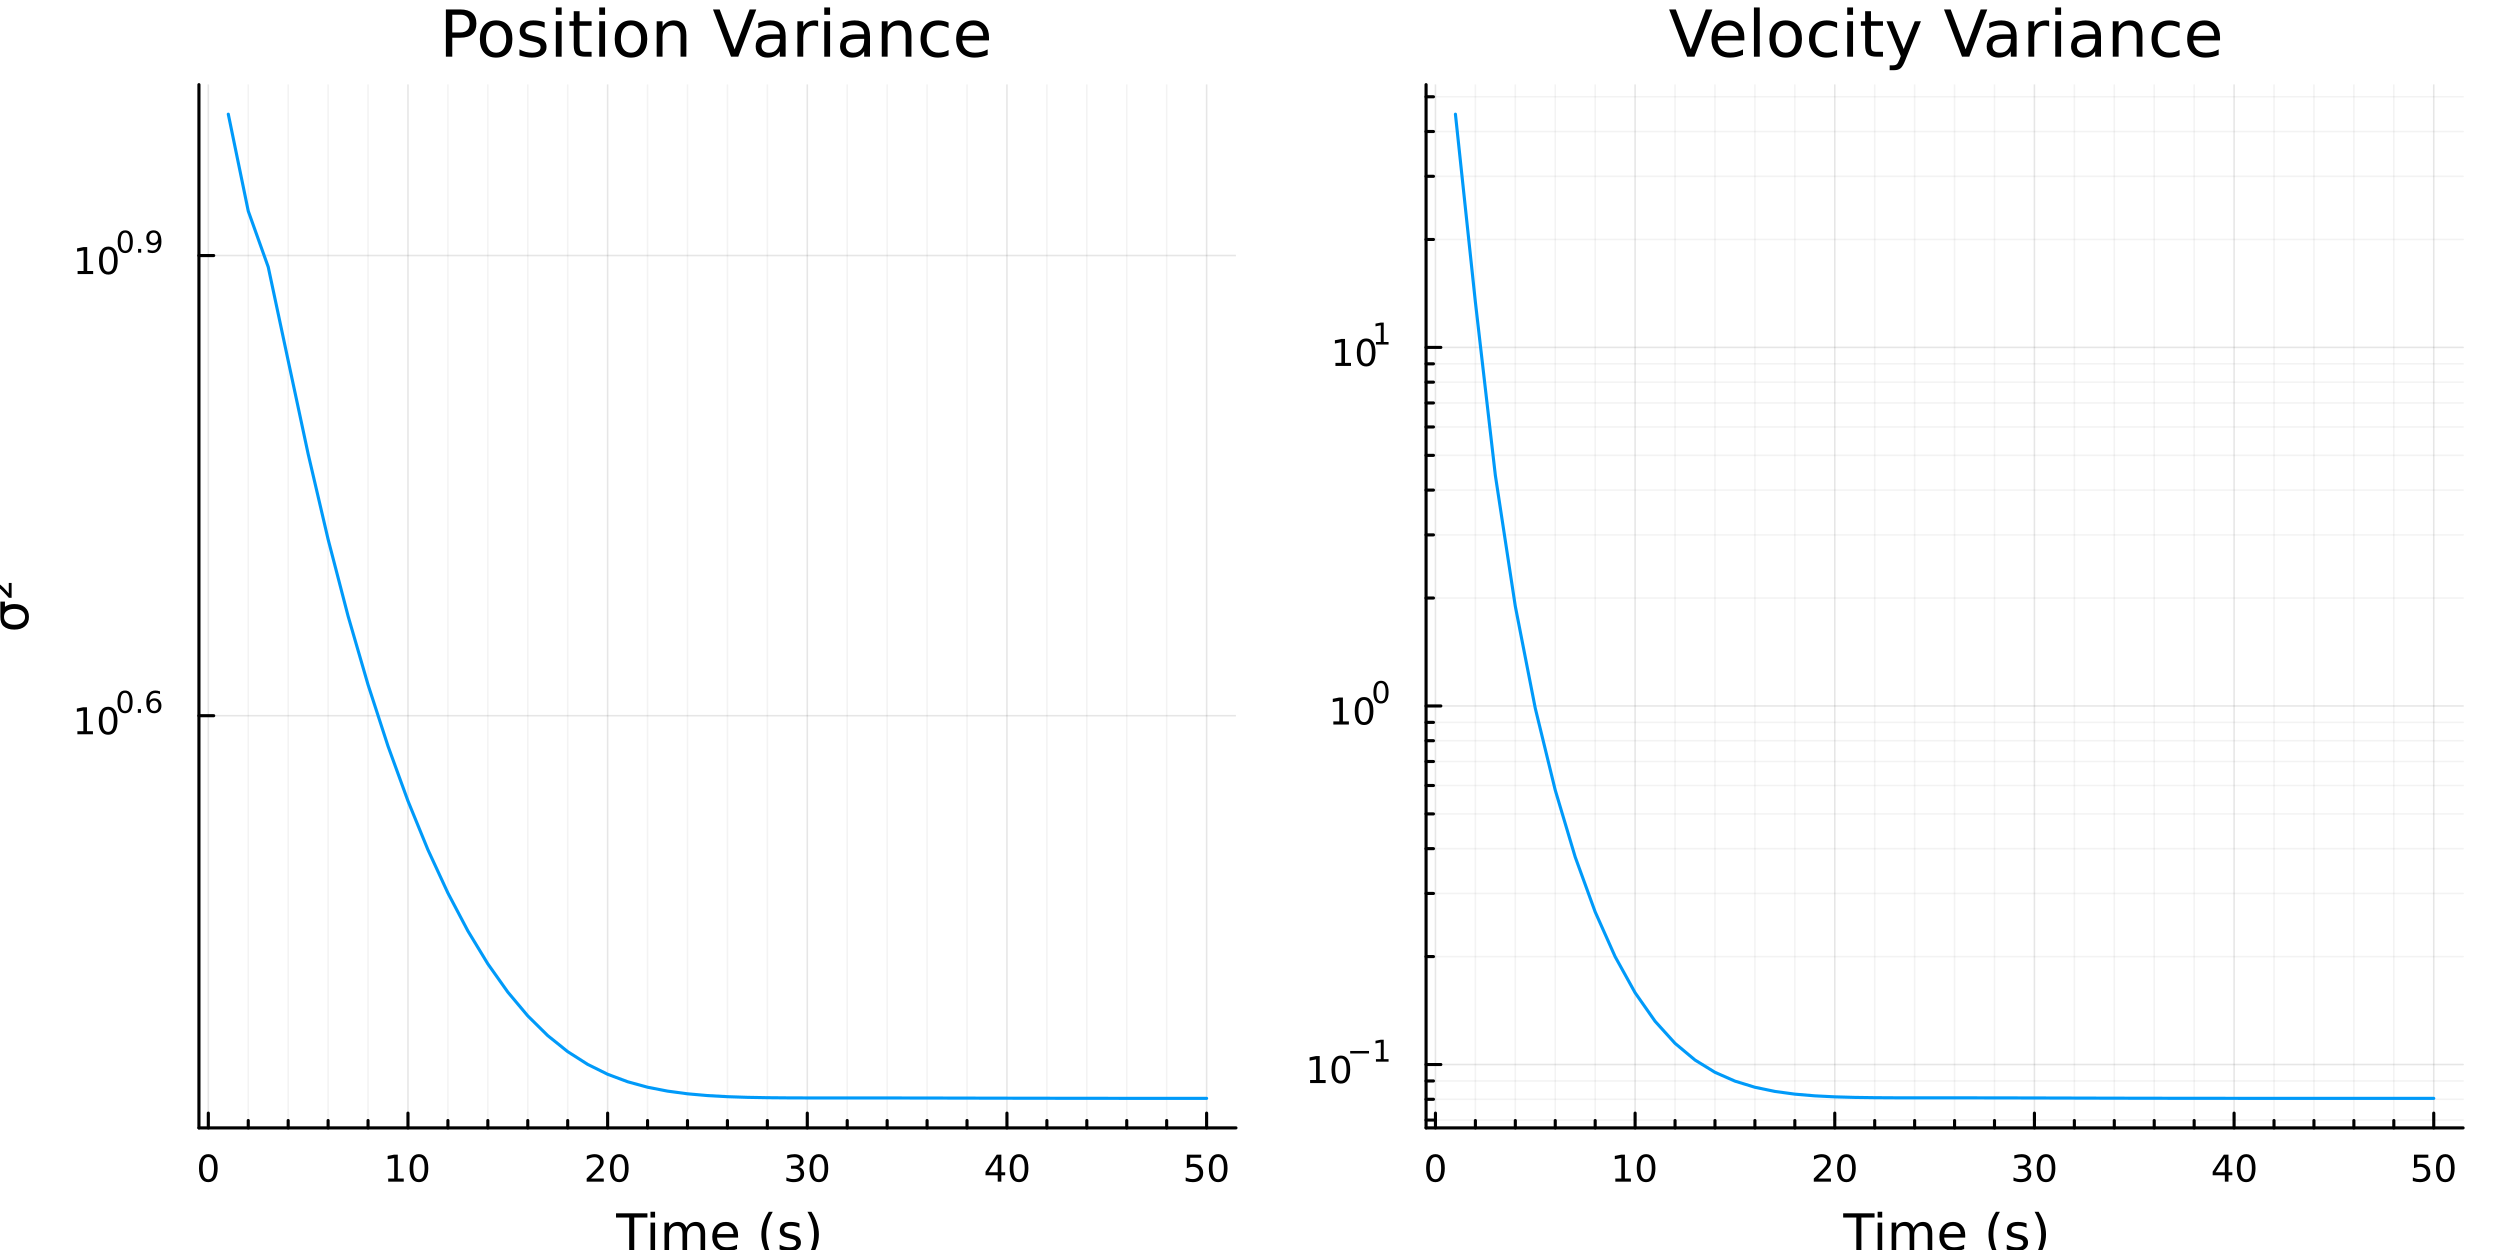 <?xml version="1.0" encoding="utf-8"?>
<svg xmlns="http://www.w3.org/2000/svg" xmlns:xlink="http://www.w3.org/1999/xlink" width="800" height="400" viewBox="0 0 3200 1600">
<rect x="0" y="0" width="3200" height="1600" fill="#333333" stroke="none"/>
<defs>
  <clipPath id="clip680">
    <rect x="0" y="0" width="3200" height="1600"/>
  </clipPath>
</defs>
<path clip-path="url(#clip680)" d="
M0 1600 L3200 1600 L3200 0 L0 0  Z
  " fill="#ffffff" fill-rule="evenodd" fill-opacity="1"/>
<defs>
  <clipPath id="clip681">
    <rect x="640" y="0" width="2241" height="1600"/>
  </clipPath>
</defs>
<path clip-path="url(#clip680)" d="
M254.639 1443.7 L1582.02 1443.7 L1582.02 108.352 L254.639 108.352  Z
  " fill="#ffffff" fill-rule="evenodd" fill-opacity="1"/>
<defs>
  <clipPath id="clip682">
    <rect x="254" y="108" width="1328" height="1336"/>
  </clipPath>
</defs>
<polyline clip-path="url(#clip682)" style="stroke:#000000; stroke-linecap:round; stroke-linejoin:round; stroke-width:2; stroke-opacity:0.1; fill:none" points="
  266.65,1443.7 266.65,108.352 
  "/>
<polyline clip-path="url(#clip682)" style="stroke:#000000; stroke-linecap:round; stroke-linejoin:round; stroke-width:2; stroke-opacity:0.1; fill:none" points="
  522.212,1443.7 522.212,108.352 
  "/>
<polyline clip-path="url(#clip682)" style="stroke:#000000; stroke-linecap:round; stroke-linejoin:round; stroke-width:2; stroke-opacity:0.1; fill:none" points="
  777.773,1443.7 777.773,108.352 
  "/>
<polyline clip-path="url(#clip682)" style="stroke:#000000; stroke-linecap:round; stroke-linejoin:round; stroke-width:2; stroke-opacity:0.1; fill:none" points="
  1033.33,1443.7 1033.33,108.352 
  "/>
<polyline clip-path="url(#clip682)" style="stroke:#000000; stroke-linecap:round; stroke-linejoin:round; stroke-width:2; stroke-opacity:0.1; fill:none" points="
  1288.89,1443.7 1288.89,108.352 
  "/>
<polyline clip-path="url(#clip682)" style="stroke:#000000; stroke-linecap:round; stroke-linejoin:round; stroke-width:2; stroke-opacity:0.1; fill:none" points="
  1544.46,1443.7 1544.46,108.352 
  "/>
<polyline clip-path="url(#clip682)" style="stroke:#000000; stroke-linecap:round; stroke-linejoin:round; stroke-width:2; stroke-opacity:0.05; fill:none" points="
  317.763,1443.7 317.763,108.352 
  "/>
<polyline clip-path="url(#clip682)" style="stroke:#000000; stroke-linecap:round; stroke-linejoin:round; stroke-width:2; stroke-opacity:0.05; fill:none" points="
  368.875,1443.7 368.875,108.352 
  "/>
<polyline clip-path="url(#clip682)" style="stroke:#000000; stroke-linecap:round; stroke-linejoin:round; stroke-width:2; stroke-opacity:0.05; fill:none" points="
  419.987,1443.7 419.987,108.352 
  "/>
<polyline clip-path="url(#clip682)" style="stroke:#000000; stroke-linecap:round; stroke-linejoin:round; stroke-width:2; stroke-opacity:0.05; fill:none" points="
  471.099,1443.7 471.099,108.352 
  "/>
<polyline clip-path="url(#clip682)" style="stroke:#000000; stroke-linecap:round; stroke-linejoin:round; stroke-width:2; stroke-opacity:0.05; fill:none" points="
  573.324,1443.7 573.324,108.352 
  "/>
<polyline clip-path="url(#clip682)" style="stroke:#000000; stroke-linecap:round; stroke-linejoin:round; stroke-width:2; stroke-opacity:0.05; fill:none" points="
  624.436,1443.7 624.436,108.352 
  "/>
<polyline clip-path="url(#clip682)" style="stroke:#000000; stroke-linecap:round; stroke-linejoin:round; stroke-width:2; stroke-opacity:0.05; fill:none" points="
  675.548,1443.7 675.548,108.352 
  "/>
<polyline clip-path="url(#clip682)" style="stroke:#000000; stroke-linecap:round; stroke-linejoin:round; stroke-width:2; stroke-opacity:0.05; fill:none" points="
  726.66,1443.7 726.66,108.352 
  "/>
<polyline clip-path="url(#clip682)" style="stroke:#000000; stroke-linecap:round; stroke-linejoin:round; stroke-width:2; stroke-opacity:0.05; fill:none" points="
  828.885,1443.7 828.885,108.352 
  "/>
<polyline clip-path="url(#clip682)" style="stroke:#000000; stroke-linecap:round; stroke-linejoin:round; stroke-width:2; stroke-opacity:0.05; fill:none" points="
  879.997,1443.7 879.997,108.352 
  "/>
<polyline clip-path="url(#clip682)" style="stroke:#000000; stroke-linecap:round; stroke-linejoin:round; stroke-width:2; stroke-opacity:0.05; fill:none" points="
  931.109,1443.7 931.109,108.352 
  "/>
<polyline clip-path="url(#clip682)" style="stroke:#000000; stroke-linecap:round; stroke-linejoin:round; stroke-width:2; stroke-opacity:0.05; fill:none" points="
  982.222,1443.7 982.222,108.352 
  "/>
<polyline clip-path="url(#clip682)" style="stroke:#000000; stroke-linecap:round; stroke-linejoin:round; stroke-width:2; stroke-opacity:0.05; fill:none" points="
  1084.45,1443.7 1084.45,108.352 
  "/>
<polyline clip-path="url(#clip682)" style="stroke:#000000; stroke-linecap:round; stroke-linejoin:round; stroke-width:2; stroke-opacity:0.05; fill:none" points="
  1135.56,1443.7 1135.56,108.352 
  "/>
<polyline clip-path="url(#clip682)" style="stroke:#000000; stroke-linecap:round; stroke-linejoin:round; stroke-width:2; stroke-opacity:0.05; fill:none" points="
  1186.67,1443.7 1186.67,108.352 
  "/>
<polyline clip-path="url(#clip682)" style="stroke:#000000; stroke-linecap:round; stroke-linejoin:round; stroke-width:2; stroke-opacity:0.05; fill:none" points="
  1237.78,1443.7 1237.78,108.352 
  "/>
<polyline clip-path="url(#clip682)" style="stroke:#000000; stroke-linecap:round; stroke-linejoin:round; stroke-width:2; stroke-opacity:0.05; fill:none" points="
  1340.01,1443.7 1340.01,108.352 
  "/>
<polyline clip-path="url(#clip682)" style="stroke:#000000; stroke-linecap:round; stroke-linejoin:round; stroke-width:2; stroke-opacity:0.05; fill:none" points="
  1391.12,1443.7 1391.12,108.352 
  "/>
<polyline clip-path="url(#clip682)" style="stroke:#000000; stroke-linecap:round; stroke-linejoin:round; stroke-width:2; stroke-opacity:0.05; fill:none" points="
  1442.23,1443.7 1442.23,108.352 
  "/>
<polyline clip-path="url(#clip682)" style="stroke:#000000; stroke-linecap:round; stroke-linejoin:round; stroke-width:2; stroke-opacity:0.05; fill:none" points="
  1493.34,1443.7 1493.34,108.352 
  "/>
<polyline clip-path="url(#clip680)" style="stroke:#000000; stroke-linecap:round; stroke-linejoin:round; stroke-width:4; stroke-opacity:1; fill:none" points="
  254.639,1443.7 1582.02,1443.7 
  "/>
<polyline clip-path="url(#clip680)" style="stroke:#000000; stroke-linecap:round; stroke-linejoin:round; stroke-width:4; stroke-opacity:1; fill:none" points="
  266.65,1443.7 266.65,1424.8 
  "/>
<polyline clip-path="url(#clip680)" style="stroke:#000000; stroke-linecap:round; stroke-linejoin:round; stroke-width:4; stroke-opacity:1; fill:none" points="
  522.212,1443.7 522.212,1424.8 
  "/>
<polyline clip-path="url(#clip680)" style="stroke:#000000; stroke-linecap:round; stroke-linejoin:round; stroke-width:4; stroke-opacity:1; fill:none" points="
  777.773,1443.7 777.773,1424.8 
  "/>
<polyline clip-path="url(#clip680)" style="stroke:#000000; stroke-linecap:round; stroke-linejoin:round; stroke-width:4; stroke-opacity:1; fill:none" points="
  1033.33,1443.7 1033.33,1424.8 
  "/>
<polyline clip-path="url(#clip680)" style="stroke:#000000; stroke-linecap:round; stroke-linejoin:round; stroke-width:4; stroke-opacity:1; fill:none" points="
  1288.89,1443.7 1288.89,1424.8 
  "/>
<polyline clip-path="url(#clip680)" style="stroke:#000000; stroke-linecap:round; stroke-linejoin:round; stroke-width:4; stroke-opacity:1; fill:none" points="
  1544.46,1443.7 1544.46,1424.8 
  "/>
<polyline clip-path="url(#clip680)" style="stroke:#000000; stroke-linecap:round; stroke-linejoin:round; stroke-width:4; stroke-opacity:1; fill:none" points="
  317.763,1443.7 317.763,1434.25 
  "/>
<polyline clip-path="url(#clip680)" style="stroke:#000000; stroke-linecap:round; stroke-linejoin:round; stroke-width:4; stroke-opacity:1; fill:none" points="
  368.875,1443.7 368.875,1434.25 
  "/>
<polyline clip-path="url(#clip680)" style="stroke:#000000; stroke-linecap:round; stroke-linejoin:round; stroke-width:4; stroke-opacity:1; fill:none" points="
  419.987,1443.7 419.987,1434.25 
  "/>
<polyline clip-path="url(#clip680)" style="stroke:#000000; stroke-linecap:round; stroke-linejoin:round; stroke-width:4; stroke-opacity:1; fill:none" points="
  471.099,1443.7 471.099,1434.25 
  "/>
<polyline clip-path="url(#clip680)" style="stroke:#000000; stroke-linecap:round; stroke-linejoin:round; stroke-width:4; stroke-opacity:1; fill:none" points="
  573.324,1443.7 573.324,1434.25 
  "/>
<polyline clip-path="url(#clip680)" style="stroke:#000000; stroke-linecap:round; stroke-linejoin:round; stroke-width:4; stroke-opacity:1; fill:none" points="
  624.436,1443.7 624.436,1434.25 
  "/>
<polyline clip-path="url(#clip680)" style="stroke:#000000; stroke-linecap:round; stroke-linejoin:round; stroke-width:4; stroke-opacity:1; fill:none" points="
  675.548,1443.7 675.548,1434.25 
  "/>
<polyline clip-path="url(#clip680)" style="stroke:#000000; stroke-linecap:round; stroke-linejoin:round; stroke-width:4; stroke-opacity:1; fill:none" points="
  726.66,1443.7 726.66,1434.25 
  "/>
<polyline clip-path="url(#clip680)" style="stroke:#000000; stroke-linecap:round; stroke-linejoin:round; stroke-width:4; stroke-opacity:1; fill:none" points="
  828.885,1443.7 828.885,1434.25 
  "/>
<polyline clip-path="url(#clip680)" style="stroke:#000000; stroke-linecap:round; stroke-linejoin:round; stroke-width:4; stroke-opacity:1; fill:none" points="
  879.997,1443.7 879.997,1434.25 
  "/>
<polyline clip-path="url(#clip680)" style="stroke:#000000; stroke-linecap:round; stroke-linejoin:round; stroke-width:4; stroke-opacity:1; fill:none" points="
  931.109,1443.7 931.109,1434.25 
  "/>
<polyline clip-path="url(#clip680)" style="stroke:#000000; stroke-linecap:round; stroke-linejoin:round; stroke-width:4; stroke-opacity:1; fill:none" points="
  982.222,1443.7 982.222,1434.25 
  "/>
<polyline clip-path="url(#clip680)" style="stroke:#000000; stroke-linecap:round; stroke-linejoin:round; stroke-width:4; stroke-opacity:1; fill:none" points="
  1084.45,1443.7 1084.45,1434.25 
  "/>
<polyline clip-path="url(#clip680)" style="stroke:#000000; stroke-linecap:round; stroke-linejoin:round; stroke-width:4; stroke-opacity:1; fill:none" points="
  1135.56,1443.7 1135.56,1434.25 
  "/>
<polyline clip-path="url(#clip680)" style="stroke:#000000; stroke-linecap:round; stroke-linejoin:round; stroke-width:4; stroke-opacity:1; fill:none" points="
  1186.67,1443.7 1186.67,1434.25 
  "/>
<polyline clip-path="url(#clip680)" style="stroke:#000000; stroke-linecap:round; stroke-linejoin:round; stroke-width:4; stroke-opacity:1; fill:none" points="
  1237.78,1443.7 1237.78,1434.25 
  "/>
<polyline clip-path="url(#clip680)" style="stroke:#000000; stroke-linecap:round; stroke-linejoin:round; stroke-width:4; stroke-opacity:1; fill:none" points="
  1340.01,1443.7 1340.01,1434.25 
  "/>
<polyline clip-path="url(#clip680)" style="stroke:#000000; stroke-linecap:round; stroke-linejoin:round; stroke-width:4; stroke-opacity:1; fill:none" points="
  1391.12,1443.7 1391.12,1434.25 
  "/>
<polyline clip-path="url(#clip680)" style="stroke:#000000; stroke-linecap:round; stroke-linejoin:round; stroke-width:4; stroke-opacity:1; fill:none" points="
  1442.23,1443.7 1442.23,1434.25 
  "/>
<polyline clip-path="url(#clip680)" style="stroke:#000000; stroke-linecap:round; stroke-linejoin:round; stroke-width:4; stroke-opacity:1; fill:none" points="
  1493.34,1443.7 1493.34,1434.25 
  "/>
<path clip-path="url(#clip680)" d="M266.65 1481.02 Q263.039 1481.02 261.211 1484.58 Q259.405 1488.12 259.405 1495.25 Q259.405 1502.36 261.211 1505.93 Q263.039 1509.47 266.65 1509.47 Q270.285 1509.47 272.09 1505.93 Q273.919 1502.36 273.919 1495.25 Q273.919 1488.12 272.09 1484.58 Q270.285 1481.02 266.65 1481.02 M266.65 1477.31 Q272.461 1477.31 275.516 1481.92 Q278.595 1486.5 278.595 1495.25 Q278.595 1503.98 275.516 1508.59 Q272.461 1513.17 266.65 1513.17 Q260.84 1513.17 257.762 1508.59 Q254.706 1503.98 254.706 1495.25 Q254.706 1486.5 257.762 1481.92 Q260.84 1477.31 266.65 1477.31 Z" fill="#000000" fill-rule="evenodd" fill-opacity="1" /><path clip-path="url(#clip680)" d="M496.899 1508.56 L504.538 1508.56 L504.538 1482.2 L496.228 1483.87 L496.228 1479.61 L504.492 1477.94 L509.168 1477.94 L509.168 1508.56 L516.807 1508.56 L516.807 1512.5 L496.899 1512.5 L496.899 1508.56 Z" fill="#000000" fill-rule="evenodd" fill-opacity="1" /><path clip-path="url(#clip680)" d="M536.251 1481.02 Q532.64 1481.02 530.811 1484.58 Q529.006 1488.12 529.006 1495.25 Q529.006 1502.36 530.811 1505.93 Q532.64 1509.47 536.251 1509.47 Q539.885 1509.47 541.691 1505.93 Q543.519 1502.36 543.519 1495.25 Q543.519 1488.12 541.691 1484.58 Q539.885 1481.02 536.251 1481.02 M536.251 1477.31 Q542.061 1477.31 545.117 1481.92 Q548.195 1486.5 548.195 1495.25 Q548.195 1503.98 545.117 1508.59 Q542.061 1513.17 536.251 1513.17 Q530.441 1513.17 527.362 1508.59 Q524.306 1503.98 524.306 1495.25 Q524.306 1486.5 527.362 1481.92 Q530.441 1477.31 536.251 1477.31 Z" fill="#000000" fill-rule="evenodd" fill-opacity="1" /><path clip-path="url(#clip680)" d="M756.546 1508.56 L772.865 1508.56 L772.865 1512.5 L750.921 1512.5 L750.921 1508.56 Q753.583 1505.81 758.166 1501.18 Q762.773 1496.53 763.953 1495.19 Q766.199 1492.66 767.078 1490.93 Q767.981 1489.17 767.981 1487.48 Q767.981 1484.72 766.037 1482.99 Q764.115 1481.25 761.013 1481.25 Q758.814 1481.25 756.361 1482.01 Q753.93 1482.78 751.152 1484.33 L751.152 1479.61 Q753.976 1478.47 756.43 1477.89 Q758.884 1477.31 760.921 1477.31 Q766.291 1477.31 769.486 1480 Q772.68 1482.69 772.68 1487.18 Q772.68 1489.31 771.87 1491.23 Q771.083 1493.12 768.976 1495.72 Q768.398 1496.39 765.296 1499.61 Q762.194 1502.8 756.546 1508.56 Z" fill="#000000" fill-rule="evenodd" fill-opacity="1" /><path clip-path="url(#clip680)" d="M792.68 1481.02 Q789.069 1481.02 787.24 1484.58 Q785.435 1488.12 785.435 1495.25 Q785.435 1502.36 787.24 1505.93 Q789.069 1509.47 792.68 1509.47 Q796.314 1509.47 798.12 1505.93 Q799.948 1502.36 799.948 1495.25 Q799.948 1488.12 798.12 1484.58 Q796.314 1481.02 792.68 1481.02 M792.68 1477.31 Q798.49 1477.31 801.546 1481.92 Q804.624 1486.5 804.624 1495.25 Q804.624 1503.98 801.546 1508.59 Q798.49 1513.17 792.68 1513.17 Q786.87 1513.17 783.791 1508.59 Q780.736 1503.98 780.736 1495.25 Q780.736 1486.5 783.791 1481.92 Q786.87 1477.31 792.68 1477.31 Z" fill="#000000" fill-rule="evenodd" fill-opacity="1" /><path clip-path="url(#clip680)" d="M1022.18 1493.87 Q1025.53 1494.58 1027.41 1496.85 Q1029.31 1499.12 1029.31 1502.45 Q1029.31 1507.57 1025.79 1510.37 Q1022.27 1513.17 1015.79 1513.17 Q1013.61 1513.17 1011.3 1512.73 Q1009.01 1512.31 1006.55 1511.46 L1006.55 1506.94 Q1008.5 1508.08 1010.81 1508.66 Q1013.13 1509.24 1015.65 1509.24 Q1020.05 1509.24 1022.34 1507.5 Q1024.65 1505.76 1024.65 1502.45 Q1024.65 1499.4 1022.5 1497.69 Q1020.37 1495.95 1016.55 1495.95 L1012.52 1495.95 L1012.52 1492.11 L1016.74 1492.11 Q1020.19 1492.11 1022.01 1490.74 Q1023.84 1489.35 1023.84 1486.76 Q1023.84 1484.1 1021.94 1482.69 Q1020.07 1481.25 1016.55 1481.25 Q1014.63 1481.25 1012.43 1481.67 Q1010.23 1482.08 1007.59 1482.96 L1007.59 1478.8 Q1010.26 1478.06 1012.57 1477.69 Q1014.91 1477.31 1016.97 1477.31 Q1022.29 1477.31 1025.39 1479.75 Q1028.5 1482.15 1028.5 1486.27 Q1028.5 1489.14 1026.85 1491.13 Q1025.21 1493.1 1022.18 1493.87 Z" fill="#000000" fill-rule="evenodd" fill-opacity="1" /><path clip-path="url(#clip680)" d="M1048.17 1481.02 Q1044.56 1481.02 1042.73 1484.58 Q1040.93 1488.12 1040.93 1495.25 Q1040.93 1502.36 1042.73 1505.93 Q1044.56 1509.47 1048.17 1509.47 Q1051.81 1509.47 1053.61 1505.93 Q1055.44 1502.36 1055.44 1495.25 Q1055.44 1488.12 1053.61 1484.58 Q1051.81 1481.02 1048.17 1481.02 M1048.17 1477.31 Q1053.98 1477.31 1057.04 1481.92 Q1060.12 1486.5 1060.12 1495.25 Q1060.12 1503.98 1057.04 1508.59 Q1053.98 1513.17 1048.17 1513.17 Q1042.36 1513.17 1039.28 1508.59 Q1036.23 1503.98 1036.23 1495.25 Q1036.23 1486.5 1039.28 1481.92 Q1042.36 1477.31 1048.17 1477.31 Z" fill="#000000" fill-rule="evenodd" fill-opacity="1" /><path clip-path="url(#clip680)" d="M1277.07 1482.01 L1265.26 1500.46 L1277.07 1500.46 L1277.07 1482.01 M1275.84 1477.94 L1281.72 1477.94 L1281.72 1500.46 L1286.65 1500.46 L1286.65 1504.35 L1281.72 1504.35 L1281.72 1512.5 L1277.07 1512.5 L1277.07 1504.35 L1261.46 1504.35 L1261.46 1499.84 L1275.84 1477.94 Z" fill="#000000" fill-rule="evenodd" fill-opacity="1" /><path clip-path="url(#clip680)" d="M1304.38 1481.02 Q1300.77 1481.02 1298.94 1484.58 Q1297.14 1488.12 1297.14 1495.25 Q1297.14 1502.36 1298.94 1505.93 Q1300.77 1509.47 1304.38 1509.47 Q1308.02 1509.47 1309.82 1505.93 Q1311.65 1502.36 1311.65 1495.25 Q1311.65 1488.12 1309.82 1484.58 Q1308.02 1481.02 1304.38 1481.02 M1304.38 1477.31 Q1310.19 1477.31 1313.25 1481.92 Q1316.33 1486.5 1316.33 1495.25 Q1316.33 1503.98 1313.25 1508.59 Q1310.19 1513.17 1304.38 1513.17 Q1298.57 1513.17 1295.49 1508.59 Q1292.44 1503.98 1292.44 1495.25 Q1292.44 1486.5 1295.49 1481.92 Q1298.57 1477.31 1304.38 1477.31 Z" fill="#000000" fill-rule="evenodd" fill-opacity="1" /><path clip-path="url(#clip680)" d="M1519.16 1477.94 L1537.51 1477.94 L1537.51 1481.88 L1523.44 1481.88 L1523.44 1490.35 Q1524.46 1490 1525.47 1489.84 Q1526.49 1489.65 1527.51 1489.65 Q1533.3 1489.65 1536.68 1492.82 Q1540.06 1496 1540.06 1501.41 Q1540.06 1506.99 1536.59 1510.09 Q1533.11 1513.17 1526.79 1513.17 Q1524.62 1513.17 1522.35 1512.8 Q1520.1 1512.43 1517.7 1511.69 L1517.7 1506.99 Q1519.78 1508.12 1522 1508.68 Q1524.22 1509.24 1526.7 1509.24 Q1530.71 1509.24 1533.04 1507.13 Q1535.38 1505.02 1535.38 1501.41 Q1535.38 1497.8 1533.04 1495.69 Q1530.71 1493.59 1526.7 1493.59 Q1524.83 1493.59 1522.95 1494 Q1521.1 1494.42 1519.16 1495.3 L1519.16 1477.94 Z" fill="#000000" fill-rule="evenodd" fill-opacity="1" /><path clip-path="url(#clip680)" d="M1559.27 1481.02 Q1555.66 1481.02 1553.83 1484.58 Q1552.03 1488.12 1552.03 1495.25 Q1552.03 1502.36 1553.83 1505.93 Q1555.66 1509.47 1559.27 1509.47 Q1562.9 1509.47 1564.71 1505.93 Q1566.54 1502.36 1566.54 1495.25 Q1566.54 1488.12 1564.71 1484.58 Q1562.9 1481.02 1559.27 1481.02 M1559.27 1477.31 Q1565.08 1477.31 1568.14 1481.92 Q1571.22 1486.5 1571.22 1495.25 Q1571.22 1503.98 1568.14 1508.59 Q1565.08 1513.17 1559.27 1513.17 Q1553.46 1513.17 1550.38 1508.59 Q1547.33 1503.98 1547.33 1495.25 Q1547.33 1486.5 1550.38 1481.92 Q1553.46 1477.31 1559.27 1477.31 Z" fill="#000000" fill-rule="evenodd" fill-opacity="1" /><path clip-path="url(#clip680)" d="M788.503 1553.04 L828.702 1553.04 L828.702 1558.45 L811.833 1558.45 L811.833 1600.56 L805.372 1600.56 L805.372 1558.45 L788.503 1558.45 L788.503 1553.04 Z" fill="#000000" fill-rule="evenodd" fill-opacity="1" /><path clip-path="url(#clip680)" d="M832.649 1564.92 L838.505 1564.92 L838.505 1600.56 L832.649 1600.56 L832.649 1564.92 M832.649 1551.04 L838.505 1551.04 L838.505 1558.45 L832.649 1558.45 L832.649 1551.04 Z" fill="#000000" fill-rule="evenodd" fill-opacity="1" /><path clip-path="url(#clip680)" d="M878.514 1571.76 Q880.71 1567.81 883.765 1565.93 Q886.821 1564.06 890.959 1564.06 Q896.529 1564.06 899.552 1567.97 Q902.576 1571.85 902.576 1579.05 L902.576 1600.56 L896.688 1600.56 L896.688 1579.24 Q896.688 1574.11 894.874 1571.63 Q893.059 1569.15 889.335 1569.15 Q884.784 1569.15 882.142 1572.17 Q879.5 1575.2 879.5 1580.42 L879.5 1600.56 L873.612 1600.56 L873.612 1579.24 Q873.612 1574.08 871.798 1571.63 Q869.984 1569.15 866.196 1569.15 Q861.708 1569.15 859.067 1572.2 Q856.425 1575.23 856.425 1580.42 L856.425 1600.56 L850.536 1600.56 L850.536 1564.92 L856.425 1564.92 L856.425 1570.45 Q858.43 1567.18 861.231 1565.62 Q864.032 1564.06 867.883 1564.06 Q871.766 1564.06 874.472 1566.03 Q877.209 1568 878.514 1571.76 Z" fill="#000000" fill-rule="evenodd" fill-opacity="1" /><path clip-path="url(#clip680)" d="M944.749 1581.28 L944.749 1584.14 L917.822 1584.14 Q918.204 1590.19 921.45 1593.37 Q924.729 1596.52 930.553 1596.52 Q933.927 1596.52 937.078 1595.69 Q940.261 1594.87 943.38 1593.21 L943.38 1598.75 Q940.229 1600.09 936.919 1600.79 Q933.609 1601.49 930.203 1601.49 Q921.673 1601.49 916.676 1596.52 Q911.711 1591.56 911.711 1583.09 Q911.711 1574.34 916.422 1569.21 Q921.164 1564.06 929.185 1564.06 Q936.378 1564.06 940.548 1568.7 Q944.749 1573.32 944.749 1581.28 M938.892 1579.56 Q938.829 1574.75 936.187 1571.89 Q933.577 1569.02 929.248 1569.02 Q924.347 1569.02 921.387 1571.79 Q918.459 1574.56 918.013 1579.59 L938.892 1579.56 Z" fill="#000000" fill-rule="evenodd" fill-opacity="1" /><path clip-path="url(#clip680)" d="M989.15 1551.1 Q984.885 1558.42 982.816 1565.58 Q980.747 1572.75 980.747 1580.1 Q980.747 1587.45 982.816 1594.68 Q984.917 1601.87 989.15 1609.16 L984.057 1609.16 Q979.283 1601.68 976.896 1594.45 Q974.54 1587.23 974.54 1580.1 Q974.54 1573 976.896 1565.81 Q979.251 1558.61 984.057 1551.1 L989.15 1551.1 Z" fill="#000000" fill-rule="evenodd" fill-opacity="1" /><path clip-path="url(#clip680)" d="M1023.24 1565.97 L1023.24 1571.5 Q1020.76 1570.23 1018.08 1569.59 Q1015.41 1568.96 1012.54 1568.96 Q1008.18 1568.96 1005.99 1570.29 Q1003.82 1571.63 1003.82 1574.31 Q1003.82 1576.34 1005.38 1577.52 Q1006.94 1578.67 1011.65 1579.72 L1013.66 1580.16 Q1019.9 1581.5 1022.51 1583.95 Q1025.15 1586.37 1025.15 1590.73 Q1025.15 1595.69 1021.2 1598.59 Q1017.29 1601.49 1010.41 1601.49 Q1007.55 1601.49 1004.43 1600.91 Q1001.34 1600.37 997.903 1599.26 L997.903 1593.21 Q1001.15 1594.9 1004.3 1595.76 Q1007.45 1596.59 1010.54 1596.59 Q1014.68 1596.59 1016.9 1595.18 Q1019.13 1593.75 1019.13 1591.17 Q1019.13 1588.79 1017.51 1587.51 Q1015.92 1586.24 1010.47 1585.06 L1008.44 1584.59 Q1003 1583.44 1000.58 1581.08 Q998.157 1578.7 998.157 1574.56 Q998.157 1569.53 1001.72 1566.79 Q1005.29 1564.06 1011.84 1564.06 Q1015.09 1564.06 1017.95 1564.53 Q1020.82 1565.01 1023.24 1565.97 Z" fill="#000000" fill-rule="evenodd" fill-opacity="1" /><path clip-path="url(#clip680)" d="M1033.55 1551.1 L1038.64 1551.1 Q1043.42 1558.61 1045.77 1565.81 Q1048.16 1573 1048.16 1580.1 Q1048.16 1587.23 1045.77 1594.45 Q1043.42 1601.68 1038.64 1609.16 L1033.55 1609.16 Q1037.78 1601.87 1039.85 1594.68 Q1041.95 1587.45 1041.95 1580.1 Q1041.95 1572.75 1039.85 1565.58 Q1037.78 1558.42 1033.55 1551.1 Z" fill="#000000" fill-rule="evenodd" fill-opacity="1" /><polyline clip-path="url(#clip682)" style="stroke:#000000; stroke-linecap:round; stroke-linejoin:round; stroke-width:2; stroke-opacity:0.1; fill:none" points="
  254.639,916.106 1582.02,916.106 
  "/>
<polyline clip-path="url(#clip682)" style="stroke:#000000; stroke-linecap:round; stroke-linejoin:round; stroke-width:2; stroke-opacity:0.1; fill:none" points="
  254.639,327.092 1582.02,327.092 
  "/>
<polyline clip-path="url(#clip680)" style="stroke:#000000; stroke-linecap:round; stroke-linejoin:round; stroke-width:4; stroke-opacity:1; fill:none" points="
  254.639,1443.7 254.639,108.352 
  "/>
<polyline clip-path="url(#clip680)" style="stroke:#000000; stroke-linecap:round; stroke-linejoin:round; stroke-width:4; stroke-opacity:1; fill:none" points="
  254.639,916.106 273.537,916.106 
  "/>
<polyline clip-path="url(#clip680)" style="stroke:#000000; stroke-linecap:round; stroke-linejoin:round; stroke-width:4; stroke-opacity:1; fill:none" points="
  254.639,327.092 273.537,327.092 
  "/>
<path clip-path="url(#clip680)" d="M99.052 935.898 L106.69 935.898 L106.69 909.533 L98.38 911.199 L98.38 906.94 L106.644 905.274 L111.32 905.274 L111.32 935.898 L118.959 935.898 L118.959 939.834 L99.052 939.834 L99.052 935.898 Z" fill="#000000" fill-rule="evenodd" fill-opacity="1" /><path clip-path="url(#clip680)" d="M138.403 908.352 Q134.792 908.352 132.963 911.917 Q131.158 915.459 131.158 922.588 Q131.158 929.695 132.963 933.259 Q134.792 936.801 138.403 936.801 Q142.037 936.801 143.843 933.259 Q145.672 929.695 145.672 922.588 Q145.672 915.459 143.843 911.917 Q142.037 908.352 138.403 908.352 M138.403 904.649 Q144.213 904.649 147.269 909.255 Q150.347 913.838 150.347 922.588 Q150.347 931.315 147.269 935.921 Q144.213 940.505 138.403 940.505 Q132.593 940.505 129.514 935.921 Q126.459 931.315 126.459 922.588 Q126.459 913.838 129.514 909.255 Q132.593 904.649 138.403 904.649 Z" fill="#000000" fill-rule="evenodd" fill-opacity="1" /><path clip-path="url(#clip680)" d="M160.052 886.845 Q157.118 886.845 155.632 889.741 Q154.165 892.619 154.165 898.411 Q154.165 904.185 155.632 907.082 Q157.118 909.959 160.052 909.959 Q163.005 909.959 164.472 907.082 Q165.958 904.185 165.958 898.411 Q165.958 892.619 164.472 889.741 Q163.005 886.845 160.052 886.845 M160.052 883.835 Q164.773 883.835 167.256 887.578 Q169.757 891.302 169.757 898.411 Q169.757 905.502 167.256 909.245 Q164.773 912.969 160.052 912.969 Q155.332 912.969 152.83 909.245 Q150.347 905.502 150.347 898.411 Q150.347 891.302 152.83 887.578 Q155.332 883.835 160.052 883.835 Z" fill="#000000" fill-rule="evenodd" fill-opacity="1" /><path clip-path="url(#clip680)" d="M176.434 907.646 L180.402 907.646 L180.402 912.423 L176.434 912.423 L176.434 907.646 Z" fill="#000000" fill-rule="evenodd" fill-opacity="1" /><path clip-path="url(#clip680)" d="M197.273 896.869 Q194.715 896.869 193.21 898.618 Q191.725 900.367 191.725 903.414 Q191.725 906.442 193.21 908.21 Q194.715 909.959 197.273 909.959 Q199.831 909.959 201.317 908.21 Q202.821 906.442 202.821 903.414 Q202.821 900.367 201.317 898.618 Q199.831 896.869 197.273 896.869 M204.815 884.964 L204.815 888.424 Q203.385 887.747 201.918 887.39 Q200.47 887.033 199.041 887.033 Q195.279 887.033 193.286 889.572 Q191.311 892.111 191.029 897.245 Q192.138 895.609 193.812 894.744 Q195.486 893.86 197.499 893.86 Q201.73 893.86 204.175 896.437 Q206.639 898.994 206.639 903.414 Q206.639 907.74 204.081 910.354 Q201.523 912.969 197.273 912.969 Q192.402 912.969 189.825 909.245 Q187.248 905.502 187.248 898.411 Q187.248 891.753 190.408 887.804 Q193.568 883.835 198.89 883.835 Q200.32 883.835 201.768 884.117 Q203.235 884.4 204.815 884.964 Z" fill="#000000" fill-rule="evenodd" fill-opacity="1" /><path clip-path="url(#clip680)" d="M99.334 346.884 L106.972 346.884 L106.972 320.518 L98.662 322.185 L98.662 317.926 L106.926 316.259 L111.602 316.259 L111.602 346.884 L119.241 346.884 L119.241 350.819 L99.334 350.819 L99.334 346.884 Z" fill="#000000" fill-rule="evenodd" fill-opacity="1" /><path clip-path="url(#clip680)" d="M138.685 319.338 Q135.074 319.338 133.245 322.903 Q131.44 326.444 131.44 333.574 Q131.44 340.68 133.245 344.245 Q135.074 347.787 138.685 347.787 Q142.319 347.787 144.125 344.245 Q145.954 340.68 145.954 333.574 Q145.954 326.444 144.125 322.903 Q142.319 319.338 138.685 319.338 M138.685 315.634 Q144.495 315.634 147.551 320.241 Q150.63 324.824 150.63 333.574 Q150.63 342.301 147.551 346.907 Q144.495 351.49 138.685 351.49 Q132.875 351.49 129.796 346.907 Q126.741 342.301 126.741 333.574 Q126.741 324.824 129.796 320.241 Q132.875 315.634 138.685 315.634 Z" fill="#000000" fill-rule="evenodd" fill-opacity="1" /><path clip-path="url(#clip680)" d="M160.334 297.83 Q157.4 297.83 155.915 300.727 Q154.448 303.604 154.448 309.397 Q154.448 315.171 155.915 318.067 Q157.4 320.945 160.334 320.945 Q163.287 320.945 164.754 318.067 Q166.24 315.171 166.24 309.397 Q166.24 303.604 164.754 300.727 Q163.287 297.83 160.334 297.83 M160.334 294.821 Q165.055 294.821 167.538 298.564 Q170.039 302.288 170.039 309.397 Q170.039 316.487 167.538 320.23 Q165.055 323.954 160.334 323.954 Q155.614 323.954 153.112 320.23 Q150.63 316.487 150.63 309.397 Q150.63 302.288 153.112 298.564 Q155.614 294.821 160.334 294.821 Z" fill="#000000" fill-rule="evenodd" fill-opacity="1" /><path clip-path="url(#clip680)" d="M176.716 318.632 L180.684 318.632 L180.684 323.409 L176.716 323.409 L176.716 318.632 Z" fill="#000000" fill-rule="evenodd" fill-opacity="1" /><path clip-path="url(#clip680)" d="M189.073 322.826 L189.073 319.365 Q190.502 320.042 191.969 320.399 Q193.436 320.757 194.847 320.757 Q198.608 320.757 200.583 318.237 Q202.577 315.698 202.859 310.544 Q201.768 312.162 200.094 313.027 Q198.42 313.892 196.389 313.892 Q192.176 313.892 189.712 311.353 Q187.267 308.795 187.267 304.375 Q187.267 300.049 189.825 297.435 Q192.383 294.821 196.633 294.821 Q201.505 294.821 204.062 298.564 Q206.639 302.288 206.639 309.397 Q206.639 316.036 203.479 320.005 Q200.339 323.954 195.016 323.954 Q193.587 323.954 192.12 323.672 Q190.653 323.39 189.073 322.826 M196.633 310.92 Q199.191 310.92 200.677 309.171 Q202.182 307.422 202.182 304.375 Q202.182 301.347 200.677 299.598 Q199.191 297.83 196.633 297.83 Q194.076 297.83 192.571 299.598 Q191.085 301.347 191.085 304.375 Q191.085 307.422 192.571 309.171 Q194.076 310.92 196.633 310.92 Z" fill="#000000" fill-rule="evenodd" fill-opacity="1" /><path clip-path="url(#clip680)" d="M5.123 789.537 Q5.123 794.375 8.624 796.985 Q12.285 799.722 18.332 799.722 Q24.73 799.722 28.422 797.017 Q32.082 794.28 32.082 789.537 Q32.082 784.858 28.39 782.121 Q24.698 779.384 18.332 779.384 Q12.507 779.384 8.624 782.121 Q5.123 784.636 5.123 789.537 M0.476 789.537 L0.476 770.09 L6.333 770.09 L6.333 776.647 Q11.298 773.177 18.332 773.177 Q27.085 773.177 32.05 777.538 Q37.047 781.898 37.047 789.537 Q37.047 797.208 32.05 801.537 Q27.085 805.897 18.332 805.897 Q9.515 805.897 4.582 801.537 Q0.476 797.94 0.476 789.537 Z" fill="#000000" fill-rule="evenodd" fill-opacity="1" /><path clip-path="url(#clip680)" d="M11.234 759.65 L11.234 746.155 L14.863 746.155 L14.863 765.188 L11.362 765.188 Q10.375 764.106 8.592 762.101 Q-1.115 751.152 -4.107 751.152 Q-6.208 751.152 -7.481 752.807 Q-8.786 754.462 -8.786 757.168 Q-8.786 758.823 -8.213 760.764 Q-7.672 762.706 -6.558 764.997 L-10.473 764.997 Q-11.364 762.547 -11.81 760.446 Q-12.255 758.313 -12.255 756.499 Q-12.255 751.884 -10.155 749.115 Q-8.054 746.346 -4.616 746.346 Q-0.192 746.346 8.847 756.881 Q10.375 758.664 11.234 759.65 Z" fill="#000000" fill-rule="evenodd" fill-opacity="1" /><path clip-path="url(#clip680)" d="M578.906 18.82 L578.906 41.546 L589.195 41.546 Q594.907 41.546 598.026 38.589 Q601.145 35.632 601.145 30.163 Q601.145 24.735 598.026 21.778 Q594.907 18.82 589.195 18.82 L578.906 18.82 M570.723 12.096 L589.195 12.096 Q599.363 12.096 604.548 16.714 Q609.774 21.292 609.774 30.163 Q609.774 39.115 604.548 43.693 Q599.363 48.271 589.195 48.271 L578.906 48.271 L578.906 72.576 L570.723 72.576 L570.723 12.096 Z" fill="#000000" fill-rule="evenodd" fill-opacity="1" /><path clip-path="url(#clip680)" d="M635.052 32.431 Q629.056 32.431 625.572 37.131 Q622.089 41.789 622.089 49.931 Q622.089 58.074 625.532 62.773 Q629.016 67.431 635.052 67.431 Q641.006 67.431 644.49 62.732 Q647.974 58.033 647.974 49.931 Q647.974 41.87 644.49 37.171 Q641.006 32.431 635.052 32.431 M635.052 26.112 Q644.774 26.112 650.323 32.431 Q655.873 38.751 655.873 49.931 Q655.873 61.071 650.323 67.431 Q644.774 73.751 635.052 73.751 Q625.289 73.751 619.739 67.431 Q614.23 61.071 614.23 49.931 Q614.23 38.751 619.739 32.431 Q625.289 26.112 635.052 26.112 Z" fill="#000000" fill-rule="evenodd" fill-opacity="1" /><path clip-path="url(#clip680)" d="M697.152 28.543 L697.152 35.591 Q693.992 33.971 690.589 33.161 Q687.187 32.35 683.541 32.35 Q677.991 32.35 675.196 34.052 Q672.441 35.753 672.441 39.156 Q672.441 41.749 674.426 43.248 Q676.411 44.706 682.407 46.043 L684.959 46.61 Q692.898 48.311 696.22 51.43 Q699.582 54.509 699.582 60.059 Q699.582 66.378 694.559 70.064 Q689.577 73.751 680.827 73.751 Q677.181 73.751 673.211 73.022 Q669.282 72.333 664.907 70.915 L664.907 63.218 Q669.039 65.365 673.049 66.459 Q677.059 67.512 680.989 67.512 Q686.255 67.512 689.091 65.73 Q691.926 63.907 691.926 60.626 Q691.926 57.588 689.86 55.967 Q687.835 54.347 680.908 52.848 L678.315 52.24 Q671.388 50.782 668.309 47.785 Q665.231 44.746 665.231 39.48 Q665.231 33.08 669.768 29.596 Q674.305 26.112 682.65 26.112 Q686.782 26.112 690.427 26.72 Q694.073 27.327 697.152 28.543 Z" fill="#000000" fill-rule="evenodd" fill-opacity="1" /><path clip-path="url(#clip680)" d="M711.452 27.206 L718.905 27.206 L718.905 72.576 L711.452 72.576 L711.452 27.206 M711.452 9.544 L718.905 9.544 L718.905 18.983 L711.452 18.983 L711.452 9.544 Z" fill="#000000" fill-rule="evenodd" fill-opacity="1" /><path clip-path="url(#clip680)" d="M741.874 14.324 L741.874 27.206 L757.227 27.206 L757.227 32.999 L741.874 32.999 L741.874 57.628 Q741.874 63.178 743.373 64.758 Q744.912 66.338 749.571 66.338 L757.227 66.338 L757.227 72.576 L749.571 72.576 Q740.942 72.576 737.661 69.376 Q734.38 66.135 734.38 57.628 L734.38 32.999 L728.911 32.999 L728.911 27.206 L734.38 27.206 L734.38 14.324 L741.874 14.324 Z" fill="#000000" fill-rule="evenodd" fill-opacity="1" /><path clip-path="url(#clip680)" d="M767.03 27.206 L774.484 27.206 L774.484 72.576 L767.03 72.576 L767.03 27.206 M767.03 9.544 L774.484 9.544 L774.484 18.983 L767.03 18.983 L767.03 9.544 Z" fill="#000000" fill-rule="evenodd" fill-opacity="1" /><path clip-path="url(#clip680)" d="M807.661 32.431 Q801.665 32.431 798.181 37.131 Q794.698 41.789 794.698 49.931 Q794.698 58.074 798.141 62.773 Q801.625 67.431 807.661 67.431 Q813.615 67.431 817.099 62.732 Q820.583 58.033 820.583 49.931 Q820.583 41.87 817.099 37.171 Q813.615 32.431 807.661 32.431 M807.661 26.112 Q817.383 26.112 822.932 32.431 Q828.482 38.751 828.482 49.931 Q828.482 61.071 822.932 67.431 Q817.383 73.751 807.661 73.751 Q797.898 73.751 792.348 67.431 Q786.839 61.071 786.839 49.931 Q786.839 38.751 792.348 32.431 Q797.898 26.112 807.661 26.112 Z" fill="#000000" fill-rule="evenodd" fill-opacity="1" /><path clip-path="url(#clip680)" d="M878.551 45.192 L878.551 72.576 L871.098 72.576 L871.098 45.435 Q871.098 38.994 868.586 35.794 Q866.075 32.594 861.051 32.594 Q855.016 32.594 851.532 36.442 Q848.048 40.29 848.048 46.934 L848.048 72.576 L840.554 72.576 L840.554 27.206 L848.048 27.206 L848.048 34.254 Q850.722 30.163 854.327 28.138 Q857.973 26.112 862.712 26.112 Q870.531 26.112 874.541 30.973 Q878.551 35.794 878.551 45.192 Z" fill="#000000" fill-rule="evenodd" fill-opacity="1" /><path clip-path="url(#clip680)" d="M935.71 72.576 L912.619 12.096 L921.167 12.096 L940.328 63.016 L959.529 12.096 L968.036 12.096 L944.986 72.576 L935.71 72.576 Z" fill="#000000" fill-rule="evenodd" fill-opacity="1" /><path clip-path="url(#clip680)" d="M990.721 49.769 Q981.687 49.769 978.204 51.835 Q974.72 53.901 974.72 58.884 Q974.72 62.854 977.312 65.203 Q979.946 67.512 984.442 67.512 Q990.64 67.512 994.367 63.137 Q998.134 58.722 998.134 51.43 L998.134 49.769 L990.721 49.769 M1005.59 46.691 L1005.59 72.576 L998.134 72.576 L998.134 65.689 Q995.582 69.821 991.774 71.806 Q987.966 73.751 982.457 73.751 Q975.49 73.751 971.358 69.862 Q967.266 65.933 967.266 59.37 Q967.266 51.714 972.37 47.825 Q977.515 43.936 987.683 43.936 L998.134 43.936 L998.134 43.207 Q998.134 38.062 994.731 35.267 Q991.369 32.431 985.252 32.431 Q981.363 32.431 977.677 33.363 Q973.991 34.295 970.588 36.158 L970.588 29.272 Q974.679 27.692 978.528 26.922 Q982.376 26.112 986.022 26.112 Q995.866 26.112 1000.73 31.216 Q1005.59 36.32 1005.59 46.691 Z" fill="#000000" fill-rule="evenodd" fill-opacity="1" /><path clip-path="url(#clip680)" d="M1047.23 34.173 Q1045.98 33.444 1044.48 33.12 Q1043.02 32.756 1041.24 32.756 Q1034.92 32.756 1031.51 36.888 Q1028.15 40.979 1028.15 48.676 L1028.15 72.576 L1020.66 72.576 L1020.66 27.206 L1028.15 27.206 L1028.15 34.254 Q1030.5 30.122 1034.27 28.138 Q1038.04 26.112 1043.42 26.112 Q1044.19 26.112 1045.12 26.234 Q1046.06 26.315 1047.19 26.517 L1047.23 34.173 Z" fill="#000000" fill-rule="evenodd" fill-opacity="1" /><path clip-path="url(#clip680)" d="M1055.05 27.206 L1062.5 27.206 L1062.5 72.576 L1055.05 72.576 L1055.05 27.206 M1055.05 9.544 L1062.5 9.544 L1062.5 18.983 L1055.05 18.983 L1055.05 9.544 Z" fill="#000000" fill-rule="evenodd" fill-opacity="1" /><path clip-path="url(#clip680)" d="M1098.72 49.769 Q1089.68 49.769 1086.2 51.835 Q1082.72 53.901 1082.72 58.884 Q1082.72 62.854 1085.31 65.203 Q1087.94 67.512 1092.44 67.512 Q1098.64 67.512 1102.36 63.137 Q1106.13 58.722 1106.13 51.43 L1106.13 49.769 L1098.72 49.769 M1113.58 46.691 L1113.58 72.576 L1106.13 72.576 L1106.13 65.689 Q1103.58 69.821 1099.77 71.806 Q1095.96 73.751 1090.45 73.751 Q1083.49 73.751 1079.35 69.862 Q1075.26 65.933 1075.26 59.37 Q1075.26 51.714 1080.37 47.825 Q1085.51 43.936 1095.68 43.936 L1106.13 43.936 L1106.13 43.207 Q1106.13 38.062 1102.73 35.267 Q1099.37 32.431 1093.25 32.431 Q1089.36 32.431 1085.67 33.363 Q1081.99 34.295 1078.59 36.158 L1078.59 29.272 Q1082.68 27.692 1086.52 26.922 Q1090.37 26.112 1094.02 26.112 Q1103.86 26.112 1108.72 31.216 Q1113.58 36.32 1113.58 46.691 Z" fill="#000000" fill-rule="evenodd" fill-opacity="1" /><path clip-path="url(#clip680)" d="M1166.65 45.192 L1166.65 72.576 L1159.2 72.576 L1159.2 45.435 Q1159.2 38.994 1156.69 35.794 Q1154.17 32.594 1149.15 32.594 Q1143.12 32.594 1139.63 36.442 Q1136.15 40.29 1136.15 46.934 L1136.15 72.576 L1128.65 72.576 L1128.65 27.206 L1136.15 27.206 L1136.15 34.254 Q1138.82 30.163 1142.43 28.138 Q1146.07 26.112 1150.81 26.112 Q1158.63 26.112 1162.64 30.973 Q1166.65 35.794 1166.65 45.192 Z" fill="#000000" fill-rule="evenodd" fill-opacity="1" /><path clip-path="url(#clip680)" d="M1214.17 28.948 L1214.17 35.915 Q1211.01 34.173 1207.81 33.323 Q1204.65 32.431 1201.41 32.431 Q1194.16 32.431 1190.15 37.05 Q1186.14 41.627 1186.14 49.931 Q1186.14 58.236 1190.15 62.854 Q1194.16 67.431 1201.41 67.431 Q1204.65 67.431 1207.81 66.581 Q1211.01 65.689 1214.17 63.948 L1214.17 70.834 Q1211.05 72.292 1207.69 73.022 Q1204.37 73.751 1200.6 73.751 Q1190.35 73.751 1184.31 67.31 Q1178.28 60.869 1178.28 49.931 Q1178.28 38.832 1184.35 32.472 Q1190.47 26.112 1201.08 26.112 Q1204.53 26.112 1207.81 26.841 Q1211.09 27.53 1214.17 28.948 Z" fill="#000000" fill-rule="evenodd" fill-opacity="1" /><path clip-path="url(#clip680)" d="M1265.94 48.028 L1265.94 51.673 L1231.67 51.673 Q1232.15 59.37 1236.29 63.421 Q1240.46 67.431 1247.87 67.431 Q1252.17 67.431 1256.18 66.378 Q1260.23 65.325 1264.2 63.218 L1264.2 70.267 Q1260.19 71.968 1255.97 72.86 Q1251.76 73.751 1247.43 73.751 Q1236.57 73.751 1230.21 67.431 Q1223.89 61.112 1223.89 50.337 Q1223.89 39.197 1229.89 32.675 Q1235.92 26.112 1246.13 26.112 Q1255.29 26.112 1260.59 32.026 Q1265.94 37.9 1265.94 48.028 M1258.49 45.84 Q1258.4 39.723 1255.04 36.077 Q1251.72 32.431 1246.21 32.431 Q1239.97 32.431 1236.21 35.956 Q1232.48 39.48 1231.91 45.88 L1258.49 45.84 Z" fill="#000000" fill-rule="evenodd" fill-opacity="1" /><polyline clip-path="url(#clip682)" style="stroke:#009af9; stroke-linecap:round; stroke-linejoin:round; stroke-width:4; stroke-opacity:1; fill:none" points="
  292.207,146.145 317.763,270.166 343.319,341.698 368.875,461.66 394.431,581.086 419.987,690.376 445.543,788.565 471.099,876.456 496.655,955.066 522.212,1025.27 
  547.768,1087.76 573.324,1143.06 598.88,1191.6 624.436,1233.75 649.992,1269.87 675.548,1300.34 701.104,1325.59 726.66,1346.11 752.217,1362.41 777.773,1375.06 
  803.329,1384.62 828.885,1391.64 854.441,1396.63 879.997,1400.07 905.553,1402.33 931.109,1403.76 956.665,1404.6 982.222,1405.06 1007.78,1405.28 1033.33,1405.37 
  1058.89,1405.4 1084.45,1405.4 1110,1405.41 1135.56,1405.42 1161.11,1405.44 1186.67,1405.48 1212.23,1405.53 1237.78,1405.58 1263.34,1405.64 1288.89,1405.69 
  1314.45,1405.73 1340.01,1405.77 1365.56,1405.81 1391.12,1405.84 1416.68,1405.86 1442.23,1405.88 1467.79,1405.89 1493.34,1405.9 1518.9,1405.9 1544.46,1405.91 
  
  "/>
<path clip-path="url(#clip680)" d="
M1825.37 1443.7 L3152.76 1443.7 L3152.76 108.352 L1825.37 108.352  Z
  " fill="#ffffff" fill-rule="evenodd" fill-opacity="1"/>
<defs>
  <clipPath id="clip683">
    <rect x="1825" y="108" width="1328" height="1336"/>
  </clipPath>
</defs>
<polyline clip-path="url(#clip683)" style="stroke:#000000; stroke-linecap:round; stroke-linejoin:round; stroke-width:2; stroke-opacity:0.1; fill:none" points="
  1837.38,1443.7 1837.38,108.352 
  "/>
<polyline clip-path="url(#clip683)" style="stroke:#000000; stroke-linecap:round; stroke-linejoin:round; stroke-width:2; stroke-opacity:0.1; fill:none" points="
  2092.94,1443.7 2092.94,108.352 
  "/>
<polyline clip-path="url(#clip683)" style="stroke:#000000; stroke-linecap:round; stroke-linejoin:round; stroke-width:2; stroke-opacity:0.1; fill:none" points="
  2348.51,1443.7 2348.51,108.352 
  "/>
<polyline clip-path="url(#clip683)" style="stroke:#000000; stroke-linecap:round; stroke-linejoin:round; stroke-width:2; stroke-opacity:0.1; fill:none" points="
  2604.07,1443.7 2604.07,108.352 
  "/>
<polyline clip-path="url(#clip683)" style="stroke:#000000; stroke-linecap:round; stroke-linejoin:round; stroke-width:2; stroke-opacity:0.1; fill:none" points="
  2859.63,1443.7 2859.63,108.352 
  "/>
<polyline clip-path="url(#clip683)" style="stroke:#000000; stroke-linecap:round; stroke-linejoin:round; stroke-width:2; stroke-opacity:0.1; fill:none" points="
  3115.19,1443.7 3115.19,108.352 
  "/>
<polyline clip-path="url(#clip683)" style="stroke:#000000; stroke-linecap:round; stroke-linejoin:round; stroke-width:2; stroke-opacity:0.05; fill:none" points="
  1888.5,1443.7 1888.5,108.352 
  "/>
<polyline clip-path="url(#clip683)" style="stroke:#000000; stroke-linecap:round; stroke-linejoin:round; stroke-width:2; stroke-opacity:0.05; fill:none" points="
  1939.61,1443.7 1939.61,108.352 
  "/>
<polyline clip-path="url(#clip683)" style="stroke:#000000; stroke-linecap:round; stroke-linejoin:round; stroke-width:2; stroke-opacity:0.05; fill:none" points="
  1990.72,1443.7 1990.72,108.352 
  "/>
<polyline clip-path="url(#clip683)" style="stroke:#000000; stroke-linecap:round; stroke-linejoin:round; stroke-width:2; stroke-opacity:0.05; fill:none" points="
  2041.83,1443.7 2041.83,108.352 
  "/>
<polyline clip-path="url(#clip683)" style="stroke:#000000; stroke-linecap:round; stroke-linejoin:round; stroke-width:2; stroke-opacity:0.05; fill:none" points="
  2144.06,1443.7 2144.06,108.352 
  "/>
<polyline clip-path="url(#clip683)" style="stroke:#000000; stroke-linecap:round; stroke-linejoin:round; stroke-width:2; stroke-opacity:0.05; fill:none" points="
  2195.17,1443.7 2195.17,108.352 
  "/>
<polyline clip-path="url(#clip683)" style="stroke:#000000; stroke-linecap:round; stroke-linejoin:round; stroke-width:2; stroke-opacity:0.05; fill:none" points="
  2246.28,1443.7 2246.28,108.352 
  "/>
<polyline clip-path="url(#clip683)" style="stroke:#000000; stroke-linecap:round; stroke-linejoin:round; stroke-width:2; stroke-opacity:0.05; fill:none" points="
  2297.39,1443.7 2297.39,108.352 
  "/>
<polyline clip-path="url(#clip683)" style="stroke:#000000; stroke-linecap:round; stroke-linejoin:round; stroke-width:2; stroke-opacity:0.05; fill:none" points="
  2399.62,1443.7 2399.62,108.352 
  "/>
<polyline clip-path="url(#clip683)" style="stroke:#000000; stroke-linecap:round; stroke-linejoin:round; stroke-width:2; stroke-opacity:0.05; fill:none" points="
  2450.73,1443.7 2450.73,108.352 
  "/>
<polyline clip-path="url(#clip683)" style="stroke:#000000; stroke-linecap:round; stroke-linejoin:round; stroke-width:2; stroke-opacity:0.05; fill:none" points="
  2501.84,1443.7 2501.84,108.352 
  "/>
<polyline clip-path="url(#clip683)" style="stroke:#000000; stroke-linecap:round; stroke-linejoin:round; stroke-width:2; stroke-opacity:0.05; fill:none" points="
  2552.95,1443.7 2552.95,108.352 
  "/>
<polyline clip-path="url(#clip683)" style="stroke:#000000; stroke-linecap:round; stroke-linejoin:round; stroke-width:2; stroke-opacity:0.05; fill:none" points="
  2655.18,1443.7 2655.18,108.352 
  "/>
<polyline clip-path="url(#clip683)" style="stroke:#000000; stroke-linecap:round; stroke-linejoin:round; stroke-width:2; stroke-opacity:0.05; fill:none" points="
  2706.29,1443.7 2706.29,108.352 
  "/>
<polyline clip-path="url(#clip683)" style="stroke:#000000; stroke-linecap:round; stroke-linejoin:round; stroke-width:2; stroke-opacity:0.05; fill:none" points="
  2757.4,1443.7 2757.4,108.352 
  "/>
<polyline clip-path="url(#clip683)" style="stroke:#000000; stroke-linecap:round; stroke-linejoin:round; stroke-width:2; stroke-opacity:0.05; fill:none" points="
  2808.52,1443.7 2808.52,108.352 
  "/>
<polyline clip-path="url(#clip683)" style="stroke:#000000; stroke-linecap:round; stroke-linejoin:round; stroke-width:2; stroke-opacity:0.05; fill:none" points="
  2910.74,1443.7 2910.74,108.352 
  "/>
<polyline clip-path="url(#clip683)" style="stroke:#000000; stroke-linecap:round; stroke-linejoin:round; stroke-width:2; stroke-opacity:0.05; fill:none" points="
  2961.85,1443.7 2961.85,108.352 
  "/>
<polyline clip-path="url(#clip683)" style="stroke:#000000; stroke-linecap:round; stroke-linejoin:round; stroke-width:2; stroke-opacity:0.05; fill:none" points="
  3012.96,1443.7 3012.96,108.352 
  "/>
<polyline clip-path="url(#clip683)" style="stroke:#000000; stroke-linecap:round; stroke-linejoin:round; stroke-width:2; stroke-opacity:0.05; fill:none" points="
  3064.08,1443.7 3064.08,108.352 
  "/>
<polyline clip-path="url(#clip680)" style="stroke:#000000; stroke-linecap:round; stroke-linejoin:round; stroke-width:4; stroke-opacity:1; fill:none" points="
  1825.37,1443.7 3152.76,1443.7 
  "/>
<polyline clip-path="url(#clip680)" style="stroke:#000000; stroke-linecap:round; stroke-linejoin:round; stroke-width:4; stroke-opacity:1; fill:none" points="
  1837.38,1443.7 1837.38,1424.8 
  "/>
<polyline clip-path="url(#clip680)" style="stroke:#000000; stroke-linecap:round; stroke-linejoin:round; stroke-width:4; stroke-opacity:1; fill:none" points="
  2092.94,1443.7 2092.94,1424.8 
  "/>
<polyline clip-path="url(#clip680)" style="stroke:#000000; stroke-linecap:round; stroke-linejoin:round; stroke-width:4; stroke-opacity:1; fill:none" points="
  2348.51,1443.7 2348.51,1424.8 
  "/>
<polyline clip-path="url(#clip680)" style="stroke:#000000; stroke-linecap:round; stroke-linejoin:round; stroke-width:4; stroke-opacity:1; fill:none" points="
  2604.07,1443.7 2604.07,1424.8 
  "/>
<polyline clip-path="url(#clip680)" style="stroke:#000000; stroke-linecap:round; stroke-linejoin:round; stroke-width:4; stroke-opacity:1; fill:none" points="
  2859.63,1443.7 2859.63,1424.8 
  "/>
<polyline clip-path="url(#clip680)" style="stroke:#000000; stroke-linecap:round; stroke-linejoin:round; stroke-width:4; stroke-opacity:1; fill:none" points="
  3115.19,1443.7 3115.19,1424.8 
  "/>
<polyline clip-path="url(#clip680)" style="stroke:#000000; stroke-linecap:round; stroke-linejoin:round; stroke-width:4; stroke-opacity:1; fill:none" points="
  1888.5,1443.7 1888.5,1434.25 
  "/>
<polyline clip-path="url(#clip680)" style="stroke:#000000; stroke-linecap:round; stroke-linejoin:round; stroke-width:4; stroke-opacity:1; fill:none" points="
  1939.61,1443.7 1939.61,1434.25 
  "/>
<polyline clip-path="url(#clip680)" style="stroke:#000000; stroke-linecap:round; stroke-linejoin:round; stroke-width:4; stroke-opacity:1; fill:none" points="
  1990.72,1443.7 1990.72,1434.25 
  "/>
<polyline clip-path="url(#clip680)" style="stroke:#000000; stroke-linecap:round; stroke-linejoin:round; stroke-width:4; stroke-opacity:1; fill:none" points="
  2041.83,1443.7 2041.83,1434.25 
  "/>
<polyline clip-path="url(#clip680)" style="stroke:#000000; stroke-linecap:round; stroke-linejoin:round; stroke-width:4; stroke-opacity:1; fill:none" points="
  2144.06,1443.7 2144.06,1434.25 
  "/>
<polyline clip-path="url(#clip680)" style="stroke:#000000; stroke-linecap:round; stroke-linejoin:round; stroke-width:4; stroke-opacity:1; fill:none" points="
  2195.17,1443.7 2195.17,1434.25 
  "/>
<polyline clip-path="url(#clip680)" style="stroke:#000000; stroke-linecap:round; stroke-linejoin:round; stroke-width:4; stroke-opacity:1; fill:none" points="
  2246.28,1443.7 2246.28,1434.25 
  "/>
<polyline clip-path="url(#clip680)" style="stroke:#000000; stroke-linecap:round; stroke-linejoin:round; stroke-width:4; stroke-opacity:1; fill:none" points="
  2297.39,1443.7 2297.39,1434.25 
  "/>
<polyline clip-path="url(#clip680)" style="stroke:#000000; stroke-linecap:round; stroke-linejoin:round; stroke-width:4; stroke-opacity:1; fill:none" points="
  2399.62,1443.7 2399.62,1434.25 
  "/>
<polyline clip-path="url(#clip680)" style="stroke:#000000; stroke-linecap:round; stroke-linejoin:round; stroke-width:4; stroke-opacity:1; fill:none" points="
  2450.73,1443.7 2450.73,1434.25 
  "/>
<polyline clip-path="url(#clip680)" style="stroke:#000000; stroke-linecap:round; stroke-linejoin:round; stroke-width:4; stroke-opacity:1; fill:none" points="
  2501.84,1443.7 2501.84,1434.25 
  "/>
<polyline clip-path="url(#clip680)" style="stroke:#000000; stroke-linecap:round; stroke-linejoin:round; stroke-width:4; stroke-opacity:1; fill:none" points="
  2552.95,1443.7 2552.95,1434.25 
  "/>
<polyline clip-path="url(#clip680)" style="stroke:#000000; stroke-linecap:round; stroke-linejoin:round; stroke-width:4; stroke-opacity:1; fill:none" points="
  2655.18,1443.7 2655.18,1434.25 
  "/>
<polyline clip-path="url(#clip680)" style="stroke:#000000; stroke-linecap:round; stroke-linejoin:round; stroke-width:4; stroke-opacity:1; fill:none" points="
  2706.29,1443.7 2706.29,1434.25 
  "/>
<polyline clip-path="url(#clip680)" style="stroke:#000000; stroke-linecap:round; stroke-linejoin:round; stroke-width:4; stroke-opacity:1; fill:none" points="
  2757.4,1443.7 2757.4,1434.25 
  "/>
<polyline clip-path="url(#clip680)" style="stroke:#000000; stroke-linecap:round; stroke-linejoin:round; stroke-width:4; stroke-opacity:1; fill:none" points="
  2808.52,1443.7 2808.52,1434.25 
  "/>
<polyline clip-path="url(#clip680)" style="stroke:#000000; stroke-linecap:round; stroke-linejoin:round; stroke-width:4; stroke-opacity:1; fill:none" points="
  2910.74,1443.7 2910.74,1434.25 
  "/>
<polyline clip-path="url(#clip680)" style="stroke:#000000; stroke-linecap:round; stroke-linejoin:round; stroke-width:4; stroke-opacity:1; fill:none" points="
  2961.85,1443.7 2961.85,1434.25 
  "/>
<polyline clip-path="url(#clip680)" style="stroke:#000000; stroke-linecap:round; stroke-linejoin:round; stroke-width:4; stroke-opacity:1; fill:none" points="
  3012.96,1443.7 3012.96,1434.25 
  "/>
<polyline clip-path="url(#clip680)" style="stroke:#000000; stroke-linecap:round; stroke-linejoin:round; stroke-width:4; stroke-opacity:1; fill:none" points="
  3064.08,1443.7 3064.08,1434.25 
  "/>
<path clip-path="url(#clip680)" d="M1837.38 1481.02 Q1833.77 1481.02 1831.94 1484.58 Q1830.14 1488.12 1830.14 1495.25 Q1830.14 1502.36 1831.94 1505.93 Q1833.77 1509.47 1837.38 1509.47 Q1841.02 1509.47 1842.82 1505.93 Q1844.65 1502.36 1844.65 1495.25 Q1844.65 1488.12 1842.82 1484.58 Q1841.02 1481.02 1837.38 1481.02 M1837.38 1477.31 Q1843.19 1477.31 1846.25 1481.92 Q1849.33 1486.5 1849.33 1495.25 Q1849.33 1503.98 1846.25 1508.59 Q1843.19 1513.17 1837.38 1513.17 Q1831.57 1513.17 1828.49 1508.59 Q1825.44 1503.98 1825.44 1495.25 Q1825.44 1486.5 1828.49 1481.92 Q1831.57 1477.31 1837.38 1477.31 Z" fill="#000000" fill-rule="evenodd" fill-opacity="1" /><path clip-path="url(#clip680)" d="M2067.63 1508.56 L2075.27 1508.56 L2075.27 1482.2 L2066.96 1483.87 L2066.96 1479.61 L2075.22 1477.94 L2079.9 1477.94 L2079.9 1508.56 L2087.54 1508.56 L2087.54 1512.5 L2067.63 1512.5 L2067.63 1508.56 Z" fill="#000000" fill-rule="evenodd" fill-opacity="1" /><path clip-path="url(#clip680)" d="M2106.98 1481.02 Q2103.37 1481.02 2101.54 1484.58 Q2099.74 1488.12 2099.74 1495.25 Q2099.74 1502.36 2101.54 1505.93 Q2103.37 1509.47 2106.98 1509.47 Q2110.62 1509.47 2112.42 1505.93 Q2114.25 1502.36 2114.25 1495.25 Q2114.25 1488.12 2112.42 1484.58 Q2110.62 1481.02 2106.98 1481.02 M2106.98 1477.31 Q2112.79 1477.31 2115.85 1481.92 Q2118.93 1486.5 2118.93 1495.25 Q2118.93 1503.98 2115.85 1508.59 Q2112.79 1513.17 2106.98 1513.17 Q2101.17 1513.17 2098.09 1508.59 Q2095.04 1503.98 2095.04 1495.25 Q2095.04 1486.5 2098.09 1481.92 Q2101.17 1477.31 2106.98 1477.31 Z" fill="#000000" fill-rule="evenodd" fill-opacity="1" /><path clip-path="url(#clip680)" d="M2327.28 1508.56 L2343.6 1508.56 L2343.6 1512.5 L2321.65 1512.5 L2321.65 1508.56 Q2324.32 1505.81 2328.9 1501.18 Q2333.51 1496.53 2334.69 1495.19 Q2336.93 1492.66 2337.81 1490.93 Q2338.71 1489.17 2338.71 1487.48 Q2338.71 1484.72 2336.77 1482.99 Q2334.85 1481.25 2331.75 1481.25 Q2329.55 1481.25 2327.09 1482.01 Q2324.66 1482.78 2321.88 1484.33 L2321.88 1479.61 Q2324.71 1478.47 2327.16 1477.89 Q2329.62 1477.31 2331.65 1477.31 Q2337.02 1477.31 2340.22 1480 Q2343.41 1482.69 2343.41 1487.18 Q2343.41 1489.31 2342.6 1491.23 Q2341.82 1493.12 2339.71 1495.72 Q2339.13 1496.39 2336.03 1499.61 Q2332.93 1502.8 2327.28 1508.56 Z" fill="#000000" fill-rule="evenodd" fill-opacity="1" /><path clip-path="url(#clip680)" d="M2363.41 1481.02 Q2359.8 1481.02 2357.97 1484.58 Q2356.17 1488.12 2356.17 1495.25 Q2356.17 1502.36 2357.97 1505.93 Q2359.8 1509.47 2363.41 1509.47 Q2367.05 1509.47 2368.85 1505.93 Q2370.68 1502.36 2370.68 1495.25 Q2370.68 1488.12 2368.85 1484.58 Q2367.05 1481.02 2363.41 1481.02 M2363.41 1477.31 Q2369.22 1477.31 2372.28 1481.92 Q2375.36 1486.5 2375.36 1495.25 Q2375.36 1503.98 2372.28 1508.59 Q2369.22 1513.17 2363.41 1513.17 Q2357.6 1513.17 2354.52 1508.59 Q2351.47 1503.98 2351.47 1495.25 Q2351.47 1486.5 2354.52 1481.92 Q2357.6 1477.31 2363.41 1477.31 Z" fill="#000000" fill-rule="evenodd" fill-opacity="1" /><path clip-path="url(#clip680)" d="M2592.91 1493.87 Q2596.27 1494.58 2598.14 1496.85 Q2600.04 1499.12 2600.04 1502.45 Q2600.04 1507.57 2596.52 1510.37 Q2593 1513.17 2586.52 1513.17 Q2584.34 1513.17 2582.03 1512.73 Q2579.74 1512.31 2577.28 1511.46 L2577.28 1506.94 Q2579.23 1508.08 2581.54 1508.66 Q2583.86 1509.24 2586.38 1509.24 Q2590.78 1509.24 2593.07 1507.5 Q2595.39 1505.76 2595.39 1502.45 Q2595.39 1499.4 2593.23 1497.69 Q2591.1 1495.95 2587.28 1495.95 L2583.26 1495.95 L2583.26 1492.11 L2587.47 1492.11 Q2590.92 1492.11 2592.75 1490.74 Q2594.58 1489.35 2594.58 1486.76 Q2594.58 1484.1 2592.68 1482.69 Q2590.8 1481.25 2587.28 1481.25 Q2585.36 1481.25 2583.16 1481.67 Q2580.96 1482.08 2578.33 1482.96 L2578.33 1478.8 Q2580.99 1478.06 2583.3 1477.69 Q2585.64 1477.31 2587.7 1477.31 Q2593.02 1477.31 2596.13 1479.75 Q2599.23 1482.15 2599.23 1486.27 Q2599.23 1489.14 2597.58 1491.13 Q2595.94 1493.1 2592.91 1493.87 Z" fill="#000000" fill-rule="evenodd" fill-opacity="1" /><path clip-path="url(#clip680)" d="M2618.9 1481.02 Q2615.29 1481.02 2613.46 1484.58 Q2611.66 1488.12 2611.66 1495.25 Q2611.66 1502.36 2613.46 1505.93 Q2615.29 1509.47 2618.9 1509.47 Q2622.54 1509.47 2624.34 1505.93 Q2626.17 1502.36 2626.17 1495.25 Q2626.17 1488.12 2624.34 1484.58 Q2622.54 1481.02 2618.9 1481.02 M2618.9 1477.31 Q2624.71 1477.31 2627.77 1481.92 Q2630.85 1486.5 2630.85 1495.25 Q2630.85 1503.98 2627.77 1508.59 Q2624.71 1513.17 2618.9 1513.17 Q2613.09 1513.17 2610.02 1508.59 Q2606.96 1503.98 2606.96 1495.25 Q2606.96 1486.5 2610.02 1481.92 Q2613.09 1477.31 2618.9 1477.31 Z" fill="#000000" fill-rule="evenodd" fill-opacity="1" /><path clip-path="url(#clip680)" d="M2847.8 1482.01 L2835.99 1500.46 L2847.8 1500.46 L2847.8 1482.01 M2846.57 1477.94 L2852.45 1477.94 L2852.45 1500.46 L2857.38 1500.46 L2857.38 1504.35 L2852.45 1504.35 L2852.45 1512.5 L2847.8 1512.5 L2847.8 1504.35 L2832.2 1504.35 L2832.2 1499.84 L2846.57 1477.94 Z" fill="#000000" fill-rule="evenodd" fill-opacity="1" /><path clip-path="url(#clip680)" d="M2875.11 1481.02 Q2871.5 1481.02 2869.67 1484.58 Q2867.87 1488.12 2867.87 1495.25 Q2867.87 1502.36 2869.67 1505.93 Q2871.5 1509.47 2875.11 1509.47 Q2878.75 1509.47 2880.55 1505.93 Q2882.38 1502.36 2882.38 1495.25 Q2882.38 1488.12 2880.55 1484.58 Q2878.75 1481.02 2875.11 1481.02 M2875.11 1477.31 Q2880.92 1477.31 2883.98 1481.92 Q2887.06 1486.5 2887.06 1495.25 Q2887.06 1503.98 2883.98 1508.59 Q2880.92 1513.17 2875.11 1513.17 Q2869.3 1513.17 2866.22 1508.59 Q2863.17 1503.98 2863.17 1495.25 Q2863.17 1486.5 2866.22 1481.92 Q2869.3 1477.31 2875.11 1477.31 Z" fill="#000000" fill-rule="evenodd" fill-opacity="1" /><path clip-path="url(#clip680)" d="M3089.89 1477.94 L3108.24 1477.94 L3108.24 1481.88 L3094.17 1481.88 L3094.17 1490.35 Q3095.19 1490 3096.21 1489.84 Q3097.23 1489.65 3098.24 1489.65 Q3104.03 1489.65 3107.41 1492.82 Q3110.79 1496 3110.79 1501.41 Q3110.79 1506.99 3107.32 1510.09 Q3103.85 1513.17 3097.53 1513.17 Q3095.35 1513.17 3093.08 1512.8 Q3090.84 1512.43 3088.43 1511.69 L3088.43 1506.99 Q3090.51 1508.12 3092.73 1508.68 Q3094.96 1509.24 3097.43 1509.24 Q3101.44 1509.24 3103.78 1507.13 Q3106.11 1505.02 3106.11 1501.41 Q3106.11 1497.8 3103.78 1495.69 Q3101.44 1493.59 3097.43 1493.59 Q3095.56 1493.59 3093.68 1494 Q3091.83 1494.42 3089.89 1495.3 L3089.89 1477.94 Z" fill="#000000" fill-rule="evenodd" fill-opacity="1" /><path clip-path="url(#clip680)" d="M3130 1481.02 Q3126.39 1481.02 3124.56 1484.58 Q3122.76 1488.12 3122.76 1495.25 Q3122.76 1502.36 3124.56 1505.93 Q3126.39 1509.47 3130 1509.47 Q3133.64 1509.47 3135.44 1505.93 Q3137.27 1502.36 3137.27 1495.25 Q3137.27 1488.12 3135.44 1484.58 Q3133.64 1481.02 3130 1481.02 M3130 1477.31 Q3135.81 1477.31 3138.87 1481.92 Q3141.95 1486.5 3141.95 1495.25 Q3141.95 1503.98 3138.87 1508.59 Q3135.81 1513.17 3130 1513.17 Q3124.19 1513.17 3121.11 1508.59 Q3118.06 1503.98 3118.06 1495.25 Q3118.06 1486.5 3121.11 1481.92 Q3124.19 1477.31 3130 1477.31 Z" fill="#000000" fill-rule="evenodd" fill-opacity="1" /><path clip-path="url(#clip680)" d="M2359.24 1553.04 L2399.43 1553.04 L2399.43 1558.45 L2382.57 1558.45 L2382.57 1600.56 L2376.1 1600.56 L2376.1 1558.45 L2359.24 1558.45 L2359.24 1553.04 Z" fill="#000000" fill-rule="evenodd" fill-opacity="1" /><path clip-path="url(#clip680)" d="M2403.38 1564.92 L2409.24 1564.92 L2409.24 1600.56 L2403.38 1600.56 L2403.38 1564.92 M2403.38 1551.04 L2409.24 1551.04 L2409.24 1558.45 L2403.38 1558.45 L2403.38 1551.04 Z" fill="#000000" fill-rule="evenodd" fill-opacity="1" /><path clip-path="url(#clip680)" d="M2449.25 1571.76 Q2451.44 1567.81 2454.5 1565.93 Q2457.55 1564.06 2461.69 1564.06 Q2467.26 1564.06 2470.28 1567.97 Q2473.31 1571.85 2473.31 1579.05 L2473.31 1600.56 L2467.42 1600.56 L2467.42 1579.24 Q2467.42 1574.11 2465.61 1571.63 Q2463.79 1569.15 2460.07 1569.15 Q2455.52 1569.15 2452.87 1572.17 Q2450.23 1575.2 2450.23 1580.42 L2450.23 1600.56 L2444.34 1600.56 L2444.34 1579.24 Q2444.34 1574.08 2442.53 1571.63 Q2440.72 1569.15 2436.93 1569.15 Q2432.44 1569.15 2429.8 1572.2 Q2427.16 1575.23 2427.16 1580.42 L2427.16 1600.56 L2421.27 1600.56 L2421.27 1564.92 L2427.16 1564.92 L2427.16 1570.45 Q2429.16 1567.18 2431.96 1565.62 Q2434.76 1564.06 2438.62 1564.06 Q2442.5 1564.06 2445.2 1566.03 Q2447.94 1568 2449.25 1571.76 Z" fill="#000000" fill-rule="evenodd" fill-opacity="1" /><path clip-path="url(#clip680)" d="M2515.48 1581.28 L2515.48 1584.14 L2488.55 1584.14 Q2488.94 1590.19 2492.18 1593.37 Q2495.46 1596.52 2501.29 1596.52 Q2504.66 1596.52 2507.81 1595.69 Q2510.99 1594.87 2514.11 1593.21 L2514.11 1598.75 Q2510.96 1600.09 2507.65 1600.79 Q2504.34 1601.49 2500.94 1601.49 Q2492.41 1601.49 2487.41 1596.52 Q2482.44 1591.56 2482.44 1583.09 Q2482.44 1574.34 2487.15 1569.21 Q2491.9 1564.06 2499.92 1564.06 Q2507.11 1564.06 2511.28 1568.7 Q2515.48 1573.32 2515.48 1581.28 M2509.63 1579.56 Q2509.56 1574.75 2506.92 1571.89 Q2504.31 1569.02 2499.98 1569.02 Q2495.08 1569.02 2492.12 1571.79 Q2489.19 1574.56 2488.75 1579.59 L2509.63 1579.56 Z" fill="#000000" fill-rule="evenodd" fill-opacity="1" /><path clip-path="url(#clip680)" d="M2559.88 1551.1 Q2555.62 1558.42 2553.55 1565.58 Q2551.48 1572.75 2551.48 1580.1 Q2551.48 1587.45 2553.55 1594.68 Q2555.65 1601.87 2559.88 1609.16 L2554.79 1609.16 Q2550.02 1601.68 2547.63 1594.45 Q2545.27 1587.23 2545.27 1580.1 Q2545.27 1573 2547.63 1565.81 Q2549.98 1558.61 2554.79 1551.1 L2559.88 1551.1 Z" fill="#000000" fill-rule="evenodd" fill-opacity="1" /><path clip-path="url(#clip680)" d="M2593.97 1565.97 L2593.97 1571.5 Q2591.49 1570.23 2588.81 1569.59 Q2586.14 1568.96 2583.28 1568.96 Q2578.92 1568.96 2576.72 1570.29 Q2574.56 1571.63 2574.56 1574.31 Q2574.56 1576.34 2576.11 1577.52 Q2577.67 1578.67 2582.39 1579.72 L2584.39 1580.16 Q2590.63 1581.5 2593.24 1583.95 Q2595.88 1586.37 2595.88 1590.73 Q2595.88 1595.69 2591.93 1598.59 Q2588.02 1601.49 2581.14 1601.49 Q2578.28 1601.49 2575.16 1600.91 Q2572.07 1600.37 2568.64 1599.26 L2568.64 1593.21 Q2571.88 1594.9 2575.03 1595.76 Q2578.18 1596.59 2581.27 1596.59 Q2585.41 1596.59 2587.64 1595.18 Q2589.86 1593.75 2589.86 1591.17 Q2589.86 1588.79 2588.24 1587.51 Q2586.65 1586.24 2581.21 1585.06 L2579.17 1584.59 Q2573.73 1583.44 2571.31 1581.08 Q2568.89 1578.7 2568.89 1574.56 Q2568.89 1569.53 2572.45 1566.79 Q2576.02 1564.06 2582.58 1564.06 Q2585.82 1564.06 2588.69 1564.53 Q2591.55 1565.01 2593.97 1565.97 Z" fill="#000000" fill-rule="evenodd" fill-opacity="1" /><path clip-path="url(#clip680)" d="M2604.28 1551.1 L2609.38 1551.1 Q2614.15 1558.61 2616.51 1565.81 Q2618.89 1573 2618.89 1580.1 Q2618.89 1587.23 2616.51 1594.45 Q2614.15 1601.68 2609.38 1609.16 L2604.28 1609.16 Q2608.52 1601.87 2610.59 1594.68 Q2612.69 1587.45 2612.69 1580.1 Q2612.69 1572.75 2610.59 1565.58 Q2608.52 1558.42 2604.28 1551.1 Z" fill="#000000" fill-rule="evenodd" fill-opacity="1" /><polyline clip-path="url(#clip683)" style="stroke:#000000; stroke-linecap:round; stroke-linejoin:round; stroke-width:2; stroke-opacity:0.1; fill:none" points="
  1825.37,1362.6 3152.76,1362.6 
  "/>
<polyline clip-path="url(#clip683)" style="stroke:#000000; stroke-linecap:round; stroke-linejoin:round; stroke-width:2; stroke-opacity:0.1; fill:none" points="
  1825.37,903.638 3152.76,903.638 
  "/>
<polyline clip-path="url(#clip683)" style="stroke:#000000; stroke-linecap:round; stroke-linejoin:round; stroke-width:2; stroke-opacity:0.1; fill:none" points="
  1825.37,444.677 3152.76,444.677 
  "/>
<polyline clip-path="url(#clip683)" style="stroke:#000000; stroke-linecap:round; stroke-linejoin:round; stroke-width:2; stroke-opacity:0.05; fill:none" points="
  1825.37,1433.69 3152.76,1433.69 
  "/>
<polyline clip-path="url(#clip683)" style="stroke:#000000; stroke-linecap:round; stroke-linejoin:round; stroke-width:2; stroke-opacity:0.05; fill:none" points="
  1825.37,1407.08 3152.76,1407.08 
  "/>
<polyline clip-path="url(#clip683)" style="stroke:#000000; stroke-linecap:round; stroke-linejoin:round; stroke-width:2; stroke-opacity:0.05; fill:none" points="
  1825.37,1383.6 3152.76,1383.6 
  "/>
<polyline clip-path="url(#clip683)" style="stroke:#000000; stroke-linecap:round; stroke-linejoin:round; stroke-width:2; stroke-opacity:0.05; fill:none" points="
  1825.37,1224.44 3152.76,1224.44 
  "/>
<polyline clip-path="url(#clip683)" style="stroke:#000000; stroke-linecap:round; stroke-linejoin:round; stroke-width:2; stroke-opacity:0.05; fill:none" points="
  1825.37,1143.62 3152.76,1143.62 
  "/>
<polyline clip-path="url(#clip683)" style="stroke:#000000; stroke-linecap:round; stroke-linejoin:round; stroke-width:2; stroke-opacity:0.05; fill:none" points="
  1825.37,1086.28 3152.76,1086.28 
  "/>
<polyline clip-path="url(#clip683)" style="stroke:#000000; stroke-linecap:round; stroke-linejoin:round; stroke-width:2; stroke-opacity:0.05; fill:none" points="
  1825.37,1041.8 3152.76,1041.8 
  "/>
<polyline clip-path="url(#clip683)" style="stroke:#000000; stroke-linecap:round; stroke-linejoin:round; stroke-width:2; stroke-opacity:0.05; fill:none" points="
  1825.37,1005.46 3152.76,1005.46 
  "/>
<polyline clip-path="url(#clip683)" style="stroke:#000000; stroke-linecap:round; stroke-linejoin:round; stroke-width:2; stroke-opacity:0.05; fill:none" points="
  1825.37,974.732 3152.76,974.732 
  "/>
<polyline clip-path="url(#clip683)" style="stroke:#000000; stroke-linecap:round; stroke-linejoin:round; stroke-width:2; stroke-opacity:0.05; fill:none" points="
  1825.37,948.116 3152.76,948.116 
  "/>
<polyline clip-path="url(#clip683)" style="stroke:#000000; stroke-linecap:round; stroke-linejoin:round; stroke-width:2; stroke-opacity:0.05; fill:none" points="
  1825.37,924.639 3152.76,924.639 
  "/>
<polyline clip-path="url(#clip683)" style="stroke:#000000; stroke-linecap:round; stroke-linejoin:round; stroke-width:2; stroke-opacity:0.05; fill:none" points="
  1825.37,765.477 3152.76,765.477 
  "/>
<polyline clip-path="url(#clip683)" style="stroke:#000000; stroke-linecap:round; stroke-linejoin:round; stroke-width:2; stroke-opacity:0.05; fill:none" points="
  1825.37,684.658 3152.76,684.658 
  "/>
<polyline clip-path="url(#clip683)" style="stroke:#000000; stroke-linecap:round; stroke-linejoin:round; stroke-width:2; stroke-opacity:0.05; fill:none" points="
  1825.37,627.316 3152.76,627.316 
  "/>
<polyline clip-path="url(#clip683)" style="stroke:#000000; stroke-linecap:round; stroke-linejoin:round; stroke-width:2; stroke-opacity:0.05; fill:none" points="
  1825.37,582.838 3152.76,582.838 
  "/>
<polyline clip-path="url(#clip683)" style="stroke:#000000; stroke-linecap:round; stroke-linejoin:round; stroke-width:2; stroke-opacity:0.05; fill:none" points="
  1825.37,546.497 3152.76,546.497 
  "/>
<polyline clip-path="url(#clip683)" style="stroke:#000000; stroke-linecap:round; stroke-linejoin:round; stroke-width:2; stroke-opacity:0.05; fill:none" points="
  1825.37,515.771 3152.76,515.771 
  "/>
<polyline clip-path="url(#clip683)" style="stroke:#000000; stroke-linecap:round; stroke-linejoin:round; stroke-width:2; stroke-opacity:0.05; fill:none" points="
  1825.37,489.155 3152.76,489.155 
  "/>
<polyline clip-path="url(#clip683)" style="stroke:#000000; stroke-linecap:round; stroke-linejoin:round; stroke-width:2; stroke-opacity:0.05; fill:none" points="
  1825.37,465.678 3152.76,465.678 
  "/>
<polyline clip-path="url(#clip683)" style="stroke:#000000; stroke-linecap:round; stroke-linejoin:round; stroke-width:2; stroke-opacity:0.05; fill:none" points="
  1825.37,306.516 3152.76,306.516 
  "/>
<polyline clip-path="url(#clip683)" style="stroke:#000000; stroke-linecap:round; stroke-linejoin:round; stroke-width:2; stroke-opacity:0.05; fill:none" points="
  1825.37,225.697 3152.76,225.697 
  "/>
<polyline clip-path="url(#clip683)" style="stroke:#000000; stroke-linecap:round; stroke-linejoin:round; stroke-width:2; stroke-opacity:0.05; fill:none" points="
  1825.37,168.355 3152.76,168.355 
  "/>
<polyline clip-path="url(#clip683)" style="stroke:#000000; stroke-linecap:round; stroke-linejoin:round; stroke-width:2; stroke-opacity:0.05; fill:none" points="
  1825.37,123.877 3152.76,123.877 
  "/>
<polyline clip-path="url(#clip680)" style="stroke:#000000; stroke-linecap:round; stroke-linejoin:round; stroke-width:4; stroke-opacity:1; fill:none" points="
  1825.37,1443.7 1825.37,108.352 
  "/>
<polyline clip-path="url(#clip680)" style="stroke:#000000; stroke-linecap:round; stroke-linejoin:round; stroke-width:4; stroke-opacity:1; fill:none" points="
  1825.37,1362.6 1844.27,1362.6 
  "/>
<polyline clip-path="url(#clip680)" style="stroke:#000000; stroke-linecap:round; stroke-linejoin:round; stroke-width:4; stroke-opacity:1; fill:none" points="
  1825.37,903.638 1844.27,903.638 
  "/>
<polyline clip-path="url(#clip680)" style="stroke:#000000; stroke-linecap:round; stroke-linejoin:round; stroke-width:4; stroke-opacity:1; fill:none" points="
  1825.37,444.677 1844.27,444.677 
  "/>
<polyline clip-path="url(#clip680)" style="stroke:#000000; stroke-linecap:round; stroke-linejoin:round; stroke-width:4; stroke-opacity:1; fill:none" points="
  1825.37,1433.69 1834.82,1433.69 
  "/>
<polyline clip-path="url(#clip680)" style="stroke:#000000; stroke-linecap:round; stroke-linejoin:round; stroke-width:4; stroke-opacity:1; fill:none" points="
  1825.37,1407.08 1834.82,1407.08 
  "/>
<polyline clip-path="url(#clip680)" style="stroke:#000000; stroke-linecap:round; stroke-linejoin:round; stroke-width:4; stroke-opacity:1; fill:none" points="
  1825.37,1383.6 1834.82,1383.6 
  "/>
<polyline clip-path="url(#clip680)" style="stroke:#000000; stroke-linecap:round; stroke-linejoin:round; stroke-width:4; stroke-opacity:1; fill:none" points="
  1825.37,1224.44 1834.82,1224.44 
  "/>
<polyline clip-path="url(#clip680)" style="stroke:#000000; stroke-linecap:round; stroke-linejoin:round; stroke-width:4; stroke-opacity:1; fill:none" points="
  1825.37,1143.62 1834.82,1143.62 
  "/>
<polyline clip-path="url(#clip680)" style="stroke:#000000; stroke-linecap:round; stroke-linejoin:round; stroke-width:4; stroke-opacity:1; fill:none" points="
  1825.37,1086.28 1834.82,1086.28 
  "/>
<polyline clip-path="url(#clip680)" style="stroke:#000000; stroke-linecap:round; stroke-linejoin:round; stroke-width:4; stroke-opacity:1; fill:none" points="
  1825.37,1041.8 1834.82,1041.8 
  "/>
<polyline clip-path="url(#clip680)" style="stroke:#000000; stroke-linecap:round; stroke-linejoin:round; stroke-width:4; stroke-opacity:1; fill:none" points="
  1825.37,1005.46 1834.82,1005.46 
  "/>
<polyline clip-path="url(#clip680)" style="stroke:#000000; stroke-linecap:round; stroke-linejoin:round; stroke-width:4; stroke-opacity:1; fill:none" points="
  1825.37,974.732 1834.82,974.732 
  "/>
<polyline clip-path="url(#clip680)" style="stroke:#000000; stroke-linecap:round; stroke-linejoin:round; stroke-width:4; stroke-opacity:1; fill:none" points="
  1825.37,948.116 1834.82,948.116 
  "/>
<polyline clip-path="url(#clip680)" style="stroke:#000000; stroke-linecap:round; stroke-linejoin:round; stroke-width:4; stroke-opacity:1; fill:none" points="
  1825.37,924.639 1834.82,924.639 
  "/>
<polyline clip-path="url(#clip680)" style="stroke:#000000; stroke-linecap:round; stroke-linejoin:round; stroke-width:4; stroke-opacity:1; fill:none" points="
  1825.37,765.477 1834.82,765.477 
  "/>
<polyline clip-path="url(#clip680)" style="stroke:#000000; stroke-linecap:round; stroke-linejoin:round; stroke-width:4; stroke-opacity:1; fill:none" points="
  1825.37,684.658 1834.82,684.658 
  "/>
<polyline clip-path="url(#clip680)" style="stroke:#000000; stroke-linecap:round; stroke-linejoin:round; stroke-width:4; stroke-opacity:1; fill:none" points="
  1825.37,627.316 1834.82,627.316 
  "/>
<polyline clip-path="url(#clip680)" style="stroke:#000000; stroke-linecap:round; stroke-linejoin:round; stroke-width:4; stroke-opacity:1; fill:none" points="
  1825.37,582.838 1834.82,582.838 
  "/>
<polyline clip-path="url(#clip680)" style="stroke:#000000; stroke-linecap:round; stroke-linejoin:round; stroke-width:4; stroke-opacity:1; fill:none" points="
  1825.37,546.497 1834.82,546.497 
  "/>
<polyline clip-path="url(#clip680)" style="stroke:#000000; stroke-linecap:round; stroke-linejoin:round; stroke-width:4; stroke-opacity:1; fill:none" points="
  1825.37,515.771 1834.82,515.771 
  "/>
<polyline clip-path="url(#clip680)" style="stroke:#000000; stroke-linecap:round; stroke-linejoin:round; stroke-width:4; stroke-opacity:1; fill:none" points="
  1825.37,489.155 1834.82,489.155 
  "/>
<polyline clip-path="url(#clip680)" style="stroke:#000000; stroke-linecap:round; stroke-linejoin:round; stroke-width:4; stroke-opacity:1; fill:none" points="
  1825.37,465.678 1834.82,465.678 
  "/>
<polyline clip-path="url(#clip680)" style="stroke:#000000; stroke-linecap:round; stroke-linejoin:round; stroke-width:4; stroke-opacity:1; fill:none" points="
  1825.37,306.516 1834.82,306.516 
  "/>
<polyline clip-path="url(#clip680)" style="stroke:#000000; stroke-linecap:round; stroke-linejoin:round; stroke-width:4; stroke-opacity:1; fill:none" points="
  1825.37,225.697 1834.82,225.697 
  "/>
<polyline clip-path="url(#clip680)" style="stroke:#000000; stroke-linecap:round; stroke-linejoin:round; stroke-width:4; stroke-opacity:1; fill:none" points="
  1825.37,168.355 1834.82,168.355 
  "/>
<polyline clip-path="url(#clip680)" style="stroke:#000000; stroke-linecap:round; stroke-linejoin:round; stroke-width:4; stroke-opacity:1; fill:none" points="
  1825.37,123.877 1834.82,123.877 
  "/>
<path clip-path="url(#clip680)" d="M1676.93 1382.39 L1684.57 1382.39 L1684.57 1356.03 L1676.26 1357.69 L1676.26 1353.43 L1684.52 1351.77 L1689.2 1351.77 L1689.2 1382.39 L1696.84 1382.39 L1696.84 1386.33 L1676.93 1386.33 L1676.93 1382.39 Z" fill="#000000" fill-rule="evenodd" fill-opacity="1" /><path clip-path="url(#clip680)" d="M1716.28 1354.85 Q1712.67 1354.85 1710.84 1358.41 Q1709.04 1361.95 1709.04 1369.08 Q1709.04 1376.19 1710.84 1379.75 Q1712.67 1383.29 1716.28 1383.29 Q1719.92 1383.29 1721.72 1379.75 Q1723.55 1376.19 1723.55 1369.08 Q1723.55 1361.95 1721.72 1358.41 Q1719.92 1354.85 1716.28 1354.85 M1716.28 1351.14 Q1722.09 1351.14 1725.15 1355.75 Q1728.23 1360.33 1728.23 1369.08 Q1728.23 1377.81 1725.15 1382.42 Q1722.09 1387 1716.28 1387 Q1710.47 1387 1707.39 1382.42 Q1704.34 1377.81 1704.34 1369.08 Q1704.34 1360.33 1707.39 1355.75 Q1710.47 1351.14 1716.28 1351.14 Z" fill="#000000" fill-rule="evenodd" fill-opacity="1" /><path clip-path="url(#clip680)" d="M1728.23 1345.24 L1752.34 1345.24 L1752.34 1348.44 L1728.23 1348.44 L1728.23 1345.24 Z" fill="#000000" fill-rule="evenodd" fill-opacity="1" /><path clip-path="url(#clip680)" d="M1761.2 1355.72 L1767.4 1355.72 L1767.4 1334.3 L1760.65 1335.65 L1760.65 1332.19 L1767.37 1330.84 L1771.17 1330.84 L1771.17 1355.72 L1777.37 1355.72 L1777.37 1358.92 L1761.2 1358.92 L1761.2 1355.72 Z" fill="#000000" fill-rule="evenodd" fill-opacity="1" /><path clip-path="url(#clip680)" d="M1706.67 923.431 L1714.3 923.431 L1714.3 897.065 L1705.99 898.732 L1705.99 894.473 L1714.26 892.806 L1718.93 892.806 L1718.93 923.431 L1726.57 923.431 L1726.57 927.366 L1706.67 927.366 L1706.67 923.431 Z" fill="#000000" fill-rule="evenodd" fill-opacity="1" /><path clip-path="url(#clip680)" d="M1746.02 895.885 Q1742.41 895.885 1740.58 899.45 Q1738.77 902.991 1738.77 910.121 Q1738.77 917.227 1740.58 920.792 Q1742.41 924.334 1746.02 924.334 Q1749.65 924.334 1751.46 920.792 Q1753.29 917.227 1753.29 910.121 Q1753.29 902.991 1751.46 899.45 Q1749.65 895.885 1746.02 895.885 M1746.02 892.181 Q1751.83 892.181 1754.88 896.788 Q1757.96 901.371 1757.96 910.121 Q1757.96 918.848 1754.88 923.454 Q1751.83 928.037 1746.02 928.037 Q1740.21 928.037 1737.13 923.454 Q1734.07 918.848 1734.07 910.121 Q1734.07 901.371 1737.13 896.788 Q1740.21 892.181 1746.02 892.181 Z" fill="#000000" fill-rule="evenodd" fill-opacity="1" /><path clip-path="url(#clip680)" d="M1767.67 874.377 Q1764.73 874.377 1763.25 877.274 Q1761.78 880.151 1761.78 885.944 Q1761.78 891.718 1763.25 894.614 Q1764.73 897.492 1767.67 897.492 Q1770.62 897.492 1772.09 894.614 Q1773.57 891.718 1773.57 885.944 Q1773.57 880.151 1772.09 877.274 Q1770.62 874.377 1767.67 874.377 M1767.67 871.368 Q1772.39 871.368 1774.87 875.111 Q1777.37 878.835 1777.37 885.944 Q1777.37 893.034 1774.87 896.777 Q1772.39 900.501 1767.67 900.501 Q1762.95 900.501 1760.44 896.777 Q1757.96 893.034 1757.96 885.944 Q1757.96 878.835 1760.44 875.111 Q1762.95 871.368 1767.67 871.368 Z" fill="#000000" fill-rule="evenodd" fill-opacity="1" /><path clip-path="url(#clip680)" d="M1709.36 464.47 L1716.99 464.47 L1716.99 438.104 L1708.68 439.771 L1708.68 435.512 L1716.95 433.845 L1721.62 433.845 L1721.62 464.47 L1729.26 464.47 L1729.26 468.405 L1709.36 468.405 L1709.36 464.47 Z" fill="#000000" fill-rule="evenodd" fill-opacity="1" /><path clip-path="url(#clip680)" d="M1748.71 436.924 Q1745.1 436.924 1743.27 440.488 Q1741.46 444.03 1741.46 451.16 Q1741.46 458.266 1743.27 461.831 Q1745.1 465.373 1748.71 465.373 Q1752.34 465.373 1754.15 461.831 Q1755.98 458.266 1755.98 451.16 Q1755.98 444.03 1754.15 440.488 Q1752.34 436.924 1748.71 436.924 M1748.71 433.22 Q1754.52 433.22 1757.57 437.826 Q1760.65 442.41 1760.65 451.16 Q1760.65 459.886 1757.57 464.493 Q1754.52 469.076 1748.71 469.076 Q1742.9 469.076 1739.82 464.493 Q1736.76 459.886 1736.76 451.16 Q1736.76 442.41 1739.82 437.826 Q1742.9 433.22 1748.71 433.22 Z" fill="#000000" fill-rule="evenodd" fill-opacity="1" /><path clip-path="url(#clip680)" d="M1761.2 437.797 L1767.4 437.797 L1767.4 416.375 L1760.65 417.729 L1760.65 414.269 L1767.37 412.915 L1771.17 412.915 L1771.17 437.797 L1777.37 437.797 L1777.37 440.995 L1761.2 440.995 L1761.2 437.797 Z" fill="#000000" fill-rule="evenodd" fill-opacity="1" /><path clip-path="url(#clip680)" d="M2159.58 72.576 L2136.49 12.096 L2145.04 12.096 L2164.2 63.016 L2183.4 12.096 L2191.91 12.096 L2168.86 72.576 L2159.58 72.576 Z" fill="#000000" fill-rule="evenodd" fill-opacity="1" /><path clip-path="url(#clip680)" d="M2232.78 48.028 L2232.78 51.673 L2198.51 51.673 Q2199 59.37 2203.13 63.421 Q2207.3 67.431 2214.72 67.431 Q2219.01 67.431 2223.02 66.378 Q2227.07 65.325 2231.04 63.218 L2231.04 70.267 Q2227.03 71.968 2222.82 72.86 Q2218.61 73.751 2214.27 73.751 Q2203.41 73.751 2197.05 67.431 Q2190.73 61.112 2190.73 50.337 Q2190.73 39.197 2196.73 32.675 Q2202.77 26.112 2212.97 26.112 Q2222.13 26.112 2227.44 32.026 Q2232.78 37.9 2232.78 48.028 M2225.33 45.84 Q2225.25 39.723 2221.89 36.077 Q2218.56 32.431 2213.06 32.431 Q2206.82 32.431 2203.05 35.956 Q2199.32 39.48 2198.76 45.88 L2225.33 45.84 Z" fill="#000000" fill-rule="evenodd" fill-opacity="1" /><path clip-path="url(#clip680)" d="M2245.02 9.544 L2252.47 9.544 L2252.47 72.576 L2245.02 72.576 L2245.02 9.544 Z" fill="#000000" fill-rule="evenodd" fill-opacity="1" /><path clip-path="url(#clip680)" d="M2285.65 32.431 Q2279.65 32.431 2276.17 37.131 Q2272.68 41.789 2272.68 49.931 Q2272.68 58.074 2276.13 62.773 Q2279.61 67.431 2285.65 67.431 Q2291.6 67.431 2295.09 62.732 Q2298.57 58.033 2298.57 49.931 Q2298.57 41.87 2295.09 37.171 Q2291.6 32.431 2285.65 32.431 M2285.65 26.112 Q2295.37 26.112 2300.92 32.431 Q2306.47 38.751 2306.47 49.931 Q2306.47 61.071 2300.92 67.431 Q2295.37 73.751 2285.65 73.751 Q2275.88 73.751 2270.34 67.431 Q2264.83 61.071 2264.83 49.931 Q2264.83 38.751 2270.34 32.431 Q2275.88 26.112 2285.65 26.112 Z" fill="#000000" fill-rule="evenodd" fill-opacity="1" /><path clip-path="url(#clip680)" d="M2351.47 28.948 L2351.47 35.915 Q2348.32 34.173 2345.11 33.323 Q2341.96 32.431 2338.71 32.431 Q2331.46 32.431 2327.45 37.05 Q2323.44 41.627 2323.44 49.931 Q2323.44 58.236 2327.45 62.854 Q2331.46 67.431 2338.71 67.431 Q2341.96 67.431 2345.11 66.581 Q2348.32 65.689 2351.47 63.948 L2351.47 70.834 Q2348.36 72.292 2344.99 73.022 Q2341.67 73.751 2337.9 73.751 Q2327.66 73.751 2321.62 67.31 Q2315.58 60.869 2315.58 49.931 Q2315.58 38.832 2321.66 32.472 Q2327.78 26.112 2338.39 26.112 Q2341.83 26.112 2345.11 26.841 Q2348.4 27.53 2351.47 28.948 Z" fill="#000000" fill-rule="evenodd" fill-opacity="1" /><path clip-path="url(#clip680)" d="M2364.44 27.206 L2371.89 27.206 L2371.89 72.576 L2364.44 72.576 L2364.44 27.206 M2364.44 9.544 L2371.89 9.544 L2371.89 18.983 L2364.44 18.983 L2364.44 9.544 Z" fill="#000000" fill-rule="evenodd" fill-opacity="1" /><path clip-path="url(#clip680)" d="M2394.86 14.324 L2394.86 27.206 L2410.21 27.206 L2410.21 32.999 L2394.86 32.999 L2394.86 57.628 Q2394.86 63.178 2396.36 64.758 Q2397.9 66.338 2402.56 66.338 L2410.21 66.338 L2410.21 72.576 L2402.56 72.576 Q2393.93 72.576 2390.65 69.376 Q2387.37 66.135 2387.37 57.628 L2387.37 32.999 L2381.9 32.999 L2381.9 27.206 L2387.37 27.206 L2387.37 14.324 L2394.86 14.324 Z" fill="#000000" fill-rule="evenodd" fill-opacity="1" /><path clip-path="url(#clip680)" d="M2438.89 76.789 Q2435.73 84.891 2432.74 87.362 Q2429.74 89.833 2424.72 89.833 L2418.76 89.833 L2418.76 83.594 L2423.14 83.594 Q2426.21 83.594 2427.92 82.136 Q2429.62 80.678 2431.68 75.25 L2433.02 71.847 L2414.67 27.206 L2422.57 27.206 L2436.75 62.692 L2450.92 27.206 L2458.82 27.206 L2438.89 76.789 Z" fill="#000000" fill-rule="evenodd" fill-opacity="1" /><path clip-path="url(#clip680)" d="M2511.4 72.576 L2488.31 12.096 L2496.86 12.096 L2516.02 63.016 L2535.22 12.096 L2543.73 12.096 L2520.68 72.576 L2511.4 72.576 Z" fill="#000000" fill-rule="evenodd" fill-opacity="1" /><path clip-path="url(#clip680)" d="M2566.42 49.769 Q2557.38 49.769 2553.9 51.835 Q2550.41 53.901 2550.41 58.884 Q2550.41 62.854 2553.01 65.203 Q2555.64 67.512 2560.14 67.512 Q2566.33 67.512 2570.06 63.137 Q2573.83 58.722 2573.83 51.43 L2573.83 49.769 L2566.42 49.769 M2581.28 46.691 L2581.28 72.576 L2573.83 72.576 L2573.83 65.689 Q2571.28 69.821 2567.47 71.806 Q2563.66 73.751 2558.15 73.751 Q2551.18 73.751 2547.05 69.862 Q2542.96 65.933 2542.96 59.37 Q2542.96 51.714 2548.07 47.825 Q2553.21 43.936 2563.38 43.936 L2573.83 43.936 L2573.83 43.207 Q2573.83 38.062 2570.43 35.267 Q2567.06 32.431 2560.95 32.431 Q2557.06 32.431 2553.37 33.363 Q2549.69 34.295 2546.28 36.158 L2546.28 29.272 Q2550.37 27.692 2554.22 26.922 Q2558.07 26.112 2561.72 26.112 Q2571.56 26.112 2576.42 31.216 Q2581.28 36.32 2581.28 46.691 Z" fill="#000000" fill-rule="evenodd" fill-opacity="1" /><path clip-path="url(#clip680)" d="M2622.93 34.173 Q2621.67 33.444 2620.17 33.12 Q2618.71 32.756 2616.93 32.756 Q2610.61 32.756 2607.21 36.888 Q2603.85 40.979 2603.85 48.676 L2603.85 72.576 L2596.35 72.576 L2596.35 27.206 L2603.85 27.206 L2603.85 34.254 Q2606.2 30.122 2609.96 28.138 Q2613.73 26.112 2619.12 26.112 Q2619.89 26.112 2620.82 26.234 Q2621.75 26.315 2622.89 26.517 L2622.93 34.173 Z" fill="#000000" fill-rule="evenodd" fill-opacity="1" /><path clip-path="url(#clip680)" d="M2630.74 27.206 L2638.2 27.206 L2638.2 72.576 L2630.74 72.576 L2630.74 27.206 M2630.74 9.544 L2638.2 9.544 L2638.2 18.983 L2630.74 18.983 L2630.74 9.544 Z" fill="#000000" fill-rule="evenodd" fill-opacity="1" /><path clip-path="url(#clip680)" d="M2674.41 49.769 Q2665.38 49.769 2661.9 51.835 Q2658.41 53.901 2658.41 58.884 Q2658.41 62.854 2661 65.203 Q2663.64 67.512 2668.13 67.512 Q2674.33 67.512 2678.06 63.137 Q2681.83 58.722 2681.83 51.43 L2681.83 49.769 L2674.41 49.769 M2689.28 46.691 L2689.28 72.576 L2681.83 72.576 L2681.83 65.689 Q2679.27 69.821 2675.47 71.806 Q2671.66 73.751 2666.15 73.751 Q2659.18 73.751 2655.05 69.862 Q2650.96 65.933 2650.96 59.37 Q2650.96 51.714 2656.06 47.825 Q2661.21 43.936 2671.37 43.936 L2681.83 43.936 L2681.83 43.207 Q2681.83 38.062 2678.42 35.267 Q2675.06 32.431 2668.94 32.431 Q2665.06 32.431 2661.37 33.363 Q2657.68 34.295 2654.28 36.158 L2654.28 29.272 Q2658.37 27.692 2662.22 26.922 Q2666.07 26.112 2669.71 26.112 Q2679.56 26.112 2684.42 31.216 Q2689.28 36.32 2689.28 46.691 Z" fill="#000000" fill-rule="evenodd" fill-opacity="1" /><path clip-path="url(#clip680)" d="M2742.35 45.192 L2742.35 72.576 L2734.89 72.576 L2734.89 45.435 Q2734.89 38.994 2732.38 35.794 Q2729.87 32.594 2724.85 32.594 Q2718.81 32.594 2715.33 36.442 Q2711.84 40.29 2711.84 46.934 L2711.84 72.576 L2704.35 72.576 L2704.35 27.206 L2711.84 27.206 L2711.84 34.254 Q2714.52 30.163 2718.12 28.138 Q2721.77 26.112 2726.51 26.112 Q2734.33 26.112 2738.34 30.973 Q2742.35 35.794 2742.35 45.192 Z" fill="#000000" fill-rule="evenodd" fill-opacity="1" /><path clip-path="url(#clip680)" d="M2789.86 28.948 L2789.86 35.915 Q2786.7 34.173 2783.5 33.323 Q2780.34 32.431 2777.1 32.431 Q2769.85 32.431 2765.84 37.05 Q2761.83 41.627 2761.83 49.931 Q2761.83 58.236 2765.84 62.854 Q2769.85 67.431 2777.1 67.431 Q2780.34 67.431 2783.5 66.581 Q2786.7 65.689 2789.86 63.948 L2789.86 70.834 Q2786.74 72.292 2783.38 73.022 Q2780.06 73.751 2776.29 73.751 Q2766.04 73.751 2760.01 67.31 Q2753.97 60.869 2753.97 49.931 Q2753.97 38.832 2760.05 32.472 Q2766.17 26.112 2776.78 26.112 Q2780.22 26.112 2783.5 26.841 Q2786.78 27.53 2789.86 28.948 Z" fill="#000000" fill-rule="evenodd" fill-opacity="1" /><path clip-path="url(#clip680)" d="M2841.63 48.028 L2841.63 51.673 L2807.36 51.673 Q2807.85 59.37 2811.98 63.421 Q2816.15 67.431 2823.57 67.431 Q2827.86 67.431 2831.87 66.378 Q2835.92 65.325 2839.89 63.218 L2839.89 70.267 Q2835.88 71.968 2831.67 72.86 Q2827.46 73.751 2823.12 73.751 Q2812.27 73.751 2805.91 67.431 Q2799.59 61.112 2799.59 50.337 Q2799.59 39.197 2805.58 32.675 Q2811.62 26.112 2821.83 26.112 Q2830.98 26.112 2836.29 32.026 Q2841.63 37.9 2841.63 48.028 M2834.18 45.84 Q2834.1 39.723 2830.74 36.077 Q2827.42 32.431 2821.91 32.431 Q2815.67 32.431 2811.9 35.956 Q2808.17 39.48 2807.61 45.88 L2834.18 45.84 Z" fill="#000000" fill-rule="evenodd" fill-opacity="1" /><polyline clip-path="url(#clip683)" style="stroke:#009af9; stroke-linecap:round; stroke-linejoin:round; stroke-width:4; stroke-opacity:1; fill:none" points="
  1862.94,146.145 1888.5,386.738 1914.05,608.484 1939.61,776.113 1965.16,906.612 1990.72,1011.41 2016.28,1097.02 2041.83,1167.25 2067.39,1224.56 2092.94,1270.73 
  2118.5,1307.24 2144.06,1335.49 2169.61,1356.84 2195.17,1372.56 2220.72,1383.83 2246.28,1391.7 2271.84,1397.02 2297.39,1400.5 2322.95,1402.67 2348.51,1403.96 
  2374.06,1404.68 2399.62,1405.04 2425.17,1405.19 2450.73,1405.24 2476.29,1405.25 2501.84,1405.25 2527.4,1405.26 2552.95,1405.29 2578.51,1405.34 2604.07,1405.4 
  2629.62,1405.46 2655.18,1405.53 2680.73,1405.6 2706.29,1405.66 2731.85,1405.72 2757.4,1405.76 2782.96,1405.8 2808.52,1405.83 2834.07,1405.85 2859.63,1405.87 
  2885.18,1405.88 2910.74,1405.89 2936.3,1405.9 2961.85,1405.9 2987.41,1405.9 3012.96,1405.91 3038.52,1405.91 3064.08,1405.91 3089.63,1405.91 3115.19,1405.91 
  
  "/>
</svg>
